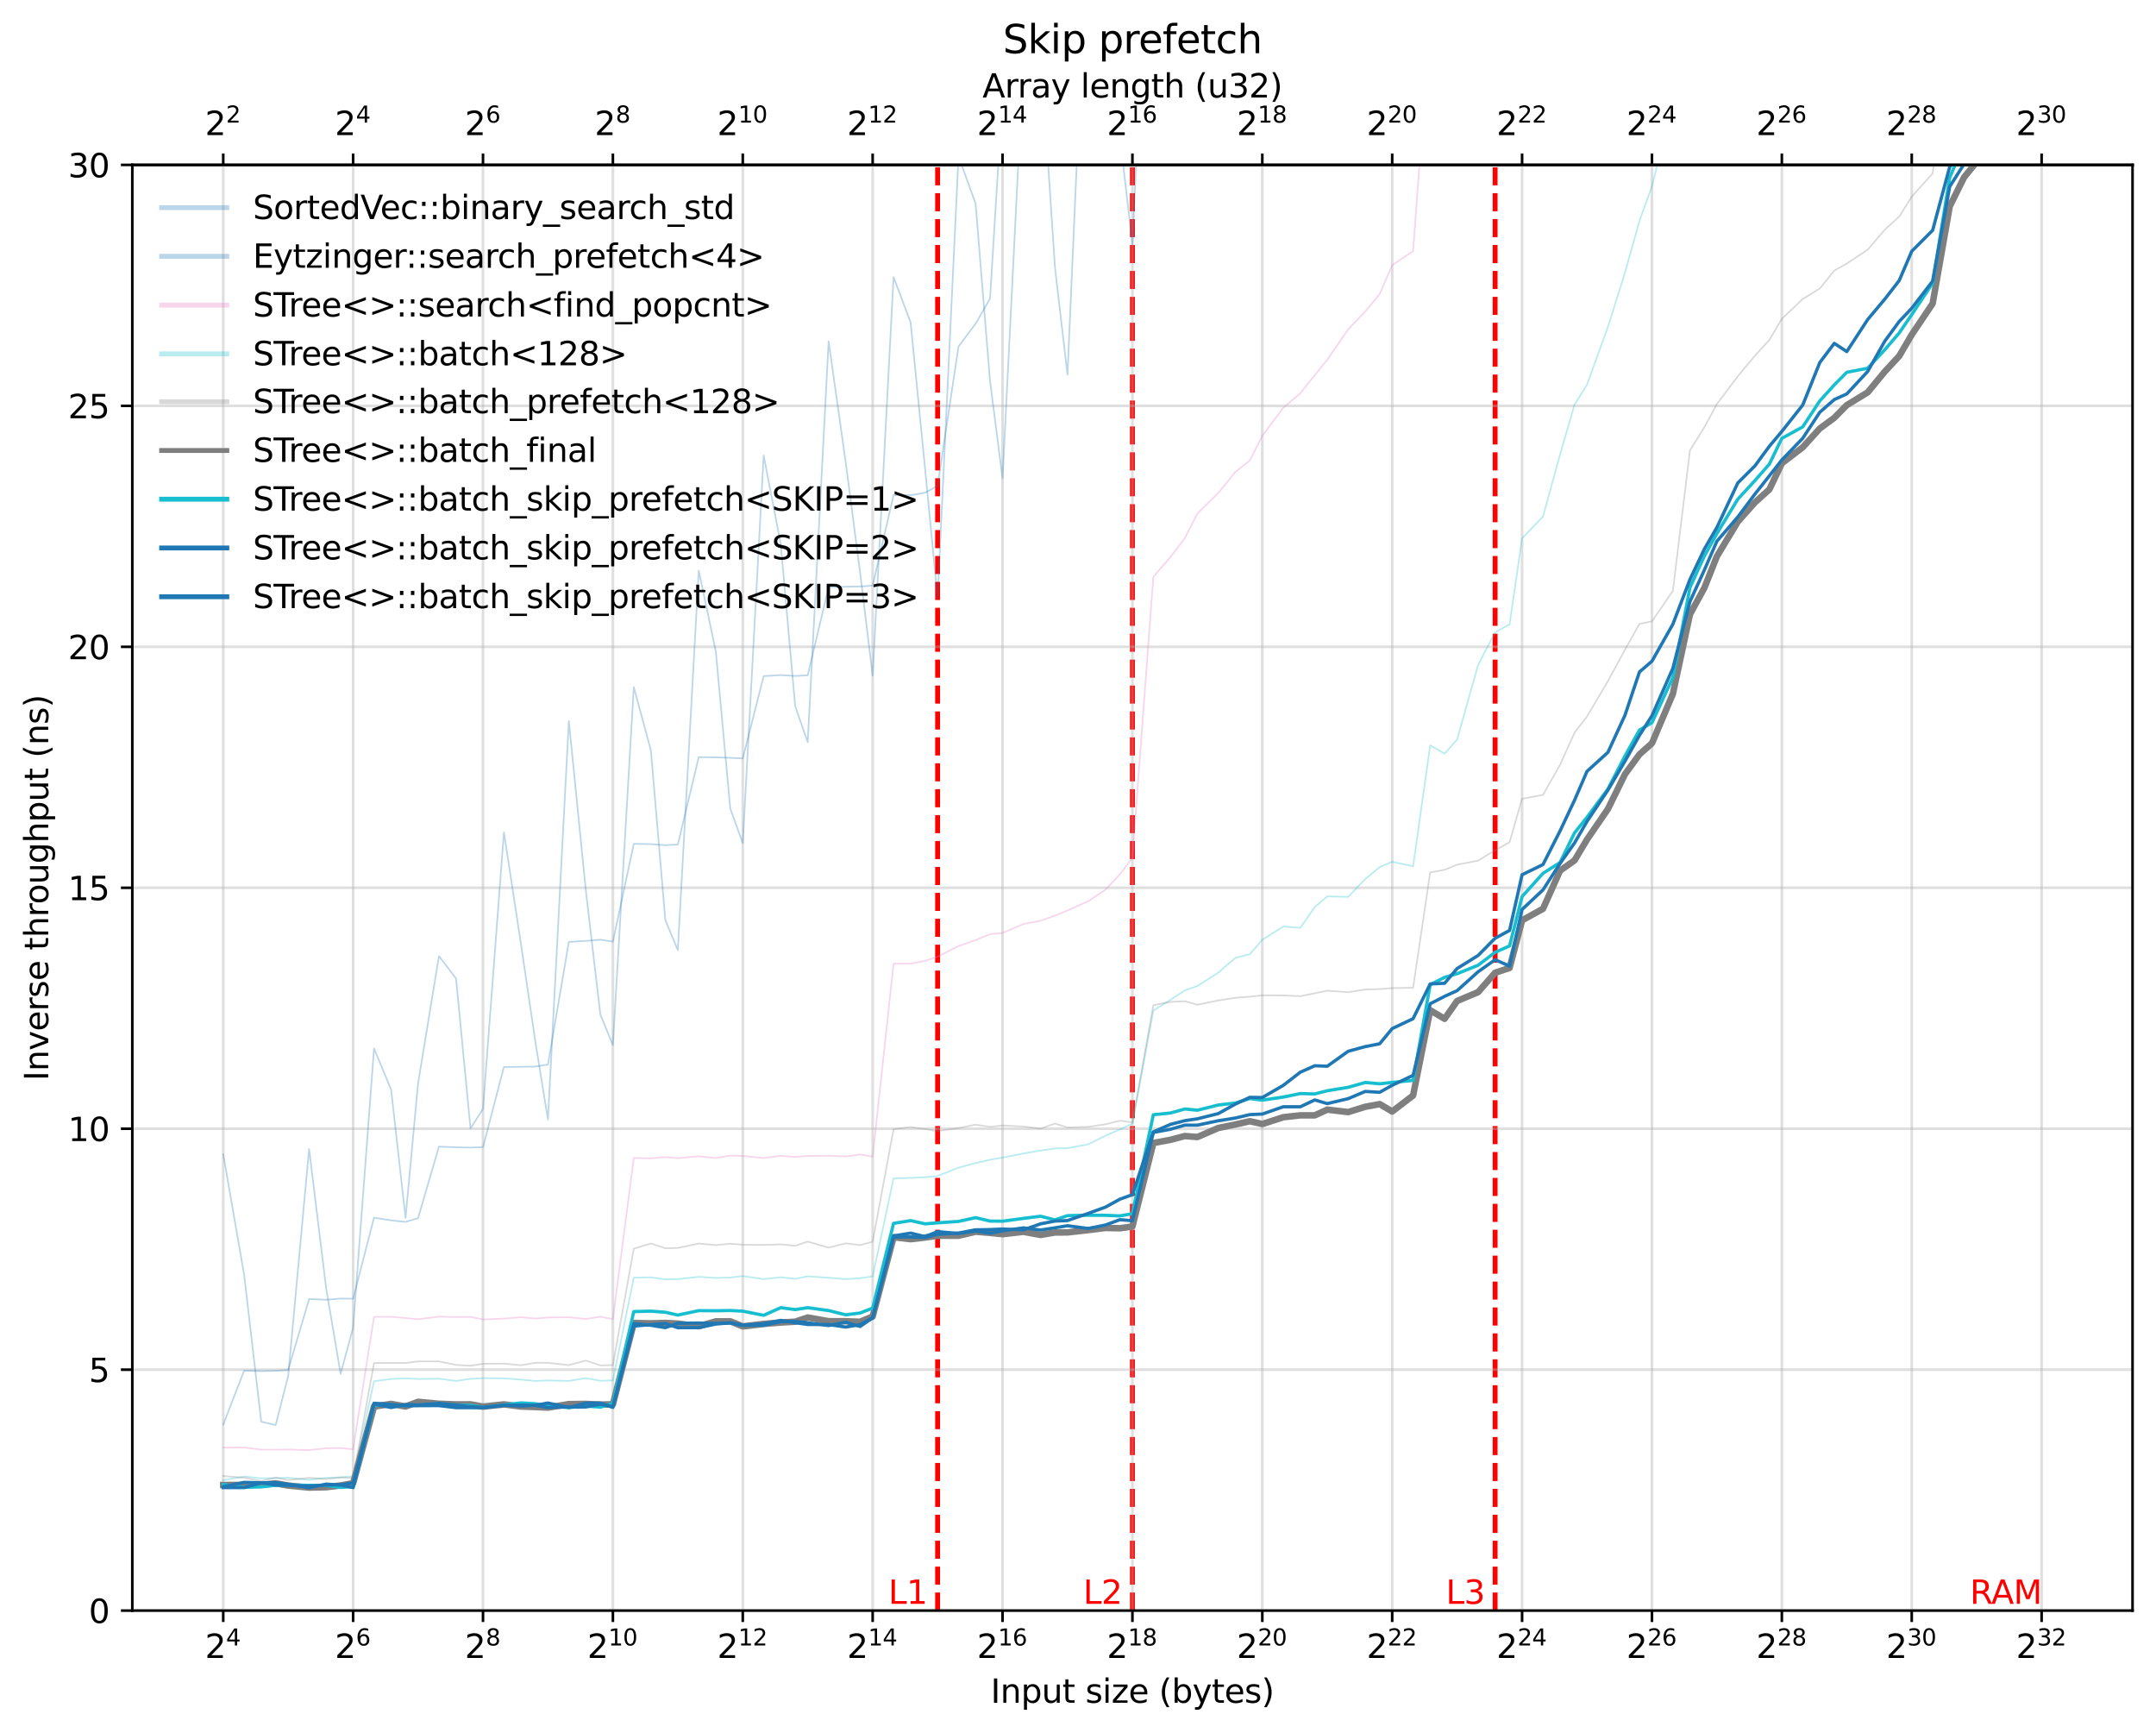 <?xml version="1.0" encoding="utf-8" standalone="no"?>
<!DOCTYPE svg PUBLIC "-//W3C//DTD SVG 1.1//EN"
  "http://www.w3.org/Graphics/SVG/1.1/DTD/svg11.dtd">
<svg xmlns:xlink="http://www.w3.org/1999/xlink" width="661.603pt" height="531.671pt" viewBox="0 0 661.603 531.671" xmlns="http://www.w3.org/2000/svg" version="1.1">
 <defs>
  <style type="text/css">*{stroke-linejoin: round; stroke-linecap: butt}</style>
 </defs>
 <g id="figure_1">
  <g id="patch_1">
   <path d="M 0 531.671 
L 661.603 531.671 
L 661.603 0 
L 0 0 
z
" style="fill: #ffffff"/>
  </g>
  <g id="axes_1">
   <g id="patch_2">
    <path d="M 40.603 494.115 
L 654.403 494.115 
L 654.403 50.595 
L 40.603 50.595 
z
" style="fill: #ffffff"/>
   </g>
   <g id="line2d_1">
    <path d="M 287.717 494.115 
L 287.717 50.595 
" clip-path="url(#p1ee18a4026)" style="fill: none; stroke-dasharray: 5.55,2.4; stroke-dashoffset: 0; stroke: #ff0000; stroke-width: 1.5"/>
   </g>
   <g id="line2d_2">
    <path d="M 347.503 494.115 
L 347.503 50.595 
" clip-path="url(#p1ee18a4026)" style="fill: none; stroke-dasharray: 5.55,2.4; stroke-dashoffset: 0; stroke: #ff0000; stroke-width: 1.5"/>
   </g>
   <g id="line2d_3">
    <path d="M 458.803 494.115 
L 458.803 50.595 
" clip-path="url(#p1ee18a4026)" style="fill: none; stroke-dasharray: 5.55,2.4; stroke-dashoffset: 0; stroke: #ff0000; stroke-width: 1.5"/>
   </g>
   <g id="axes_2">
    <g id="patch_3">
     <path d="M 40.603 50.595 
L 654.403 50.595 
L 654.403 50.595 
L 40.603 50.595 
z
" style="fill: #ffffff"/>
    </g>
    <g id="matplotlib.axis_1">
     <g id="xtick_1">
      <g id="line2d_4">
       <defs>
        <path id="me3e6faadad" d="M 0 0 
L 0 -3.5 
" style="stroke: #000000; stroke-width: 0.8"/>
       </defs>
       <g>
        <use xlink:href="#me3e6faadad" x="68.503" y="50.595" style="stroke: #000000; stroke-width: 0.8"/>
       </g>
      </g>
      <g id="text_1">
       <!-- $\mathdefault{2^{2}}$ -->
       <g transform="translate(62.903 41.515) scale(0.1 -0.1)">
        <defs>
         <path id="DejaVuSans-32" d="M 1228 531 
L 3431 531 
L 3431 0 
L 469 0 
L 469 531 
Q 828 903 1448 1529 
Q 2069 2156 2228 2338 
Q 2531 2678 2651 2914 
Q 2772 3150 2772 3378 
Q 2772 3750 2511 3984 
Q 2250 4219 1831 4219 
Q 1534 4219 1204 4116 
Q 875 4013 500 3803 
L 500 4441 
Q 881 4594 1212 4672 
Q 1544 4750 1819 4750 
Q 2544 4750 2975 4387 
Q 3406 4025 3406 3419 
Q 3406 3131 3298 2873 
Q 3191 2616 2906 2266 
Q 2828 2175 2409 1742 
Q 1991 1309 1228 531 
z
" transform="scale(0.016)"/>
        </defs>
        <use xlink:href="#DejaVuSans-32" transform="translate(0 0.766)"/>
        <use xlink:href="#DejaVuSans-32" transform="translate(64.58 39.047) scale(0.7)"/>
       </g>
      </g>
     </g>
     <g id="xtick_2">
      <g id="line2d_5">
       <g>
        <use xlink:href="#me3e6faadad" x="108.36" y="50.595" style="stroke: #000000; stroke-width: 0.8"/>
       </g>
      </g>
      <g id="text_2">
       <!-- $\mathdefault{2^{4}}$ -->
       <g transform="translate(102.76 41.515) scale(0.1 -0.1)">
        <defs>
         <path id="DejaVuSans-34" d="M 2419 4116 
L 825 1625 
L 2419 1625 
L 2419 4116 
z
M 2253 4666 
L 3047 4666 
L 3047 1625 
L 3713 1625 
L 3713 1100 
L 3047 1100 
L 3047 0 
L 2419 0 
L 2419 1100 
L 313 1100 
L 313 1709 
L 2253 4666 
z
" transform="scale(0.016)"/>
        </defs>
        <use xlink:href="#DejaVuSans-32" transform="translate(0 0.684)"/>
        <use xlink:href="#DejaVuSans-34" transform="translate(64.58 38.966) scale(0.7)"/>
       </g>
      </g>
     </g>
     <g id="xtick_3">
      <g id="line2d_6">
       <g>
        <use xlink:href="#me3e6faadad" x="148.217" y="50.595" style="stroke: #000000; stroke-width: 0.8"/>
       </g>
      </g>
      <g id="text_3">
       <!-- $\mathdefault{2^{6}}$ -->
       <g transform="translate(142.617 41.515) scale(0.1 -0.1)">
        <defs>
         <path id="DejaVuSans-36" d="M 2113 2584 
Q 1688 2584 1439 2293 
Q 1191 2003 1191 1497 
Q 1191 994 1439 701 
Q 1688 409 2113 409 
Q 2538 409 2786 701 
Q 3034 994 3034 1497 
Q 3034 2003 2786 2293 
Q 2538 2584 2113 2584 
z
M 3366 4563 
L 3366 3988 
Q 3128 4100 2886 4159 
Q 2644 4219 2406 4219 
Q 1781 4219 1451 3797 
Q 1122 3375 1075 2522 
Q 1259 2794 1537 2939 
Q 1816 3084 2150 3084 
Q 2853 3084 3261 2657 
Q 3669 2231 3669 1497 
Q 3669 778 3244 343 
Q 2819 -91 2113 -91 
Q 1303 -91 875 529 
Q 447 1150 447 2328 
Q 447 3434 972 4092 
Q 1497 4750 2381 4750 
Q 2619 4750 2861 4703 
Q 3103 4656 3366 4563 
z
" transform="scale(0.016)"/>
        </defs>
        <use xlink:href="#DejaVuSans-32" transform="translate(0 0.766)"/>
        <use xlink:href="#DejaVuSans-36" transform="translate(64.58 39.047) scale(0.7)"/>
       </g>
      </g>
     </g>
     <g id="xtick_4">
      <g id="line2d_7">
       <g>
        <use xlink:href="#me3e6faadad" x="188.075" y="50.595" style="stroke: #000000; stroke-width: 0.8"/>
       </g>
      </g>
      <g id="text_4">
       <!-- $\mathdefault{2^{8}}$ -->
       <g transform="translate(182.475 41.515) scale(0.1 -0.1)">
        <defs>
         <path id="DejaVuSans-38" d="M 2034 2216 
Q 1584 2216 1326 1975 
Q 1069 1734 1069 1313 
Q 1069 891 1326 650 
Q 1584 409 2034 409 
Q 2484 409 2743 651 
Q 3003 894 3003 1313 
Q 3003 1734 2745 1975 
Q 2488 2216 2034 2216 
z
M 1403 2484 
Q 997 2584 770 2862 
Q 544 3141 544 3541 
Q 544 4100 942 4425 
Q 1341 4750 2034 4750 
Q 2731 4750 3128 4425 
Q 3525 4100 3525 3541 
Q 3525 3141 3298 2862 
Q 3072 2584 2669 2484 
Q 3125 2378 3379 2068 
Q 3634 1759 3634 1313 
Q 3634 634 3220 271 
Q 2806 -91 2034 -91 
Q 1263 -91 848 271 
Q 434 634 434 1313 
Q 434 1759 690 2068 
Q 947 2378 1403 2484 
z
M 1172 3481 
Q 1172 3119 1398 2916 
Q 1625 2713 2034 2713 
Q 2441 2713 2670 2916 
Q 2900 3119 2900 3481 
Q 2900 3844 2670 4047 
Q 2441 4250 2034 4250 
Q 1625 4250 1398 4047 
Q 1172 3844 1172 3481 
z
" transform="scale(0.016)"/>
        </defs>
        <use xlink:href="#DejaVuSans-32" transform="translate(0 0.766)"/>
        <use xlink:href="#DejaVuSans-38" transform="translate(64.58 39.047) scale(0.7)"/>
       </g>
      </g>
     </g>
     <g id="xtick_5">
      <g id="line2d_8">
       <g>
        <use xlink:href="#me3e6faadad" x="227.932" y="50.595" style="stroke: #000000; stroke-width: 0.8"/>
       </g>
      </g>
      <g id="text_5">
       <!-- $\mathdefault{2^{10}}$ -->
       <g transform="translate(220.082 41.515) scale(0.1 -0.1)">
        <defs>
         <path id="DejaVuSans-31" d="M 794 531 
L 1825 531 
L 1825 4091 
L 703 3866 
L 703 4441 
L 1819 4666 
L 2450 4666 
L 2450 531 
L 3481 531 
L 3481 0 
L 794 0 
L 794 531 
z
" transform="scale(0.016)"/>
         <path id="DejaVuSans-30" d="M 2034 4250 
Q 1547 4250 1301 3770 
Q 1056 3291 1056 2328 
Q 1056 1369 1301 889 
Q 1547 409 2034 409 
Q 2525 409 2770 889 
Q 3016 1369 3016 2328 
Q 3016 3291 2770 3770 
Q 2525 4250 2034 4250 
z
M 2034 4750 
Q 2819 4750 3233 4129 
Q 3647 3509 3647 2328 
Q 3647 1150 3233 529 
Q 2819 -91 2034 -91 
Q 1250 -91 836 529 
Q 422 1150 422 2328 
Q 422 3509 836 4129 
Q 1250 4750 2034 4750 
z
" transform="scale(0.016)"/>
        </defs>
        <use xlink:href="#DejaVuSans-32" transform="translate(0 0.766)"/>
        <use xlink:href="#DejaVuSans-31" transform="translate(64.58 39.047) scale(0.7)"/>
        <use xlink:href="#DejaVuSans-30" transform="translate(109.116 39.047) scale(0.7)"/>
       </g>
      </g>
     </g>
     <g id="xtick_6">
      <g id="line2d_9">
       <g>
        <use xlink:href="#me3e6faadad" x="267.789" y="50.595" style="stroke: #000000; stroke-width: 0.8"/>
       </g>
      </g>
      <g id="text_6">
       <!-- $\mathdefault{2^{12}}$ -->
       <g transform="translate(259.939 41.515) scale(0.1 -0.1)">
        <use xlink:href="#DejaVuSans-32" transform="translate(0 0.766)"/>
        <use xlink:href="#DejaVuSans-31" transform="translate(64.58 39.047) scale(0.7)"/>
        <use xlink:href="#DejaVuSans-32" transform="translate(109.116 39.047) scale(0.7)"/>
       </g>
      </g>
     </g>
     <g id="xtick_7">
      <g id="line2d_10">
       <g>
        <use xlink:href="#me3e6faadad" x="307.646" y="50.595" style="stroke: #000000; stroke-width: 0.8"/>
       </g>
      </g>
      <g id="text_7">
       <!-- $\mathdefault{2^{14}}$ -->
       <g transform="translate(299.796 41.515) scale(0.1 -0.1)">
        <use xlink:href="#DejaVuSans-32" transform="translate(0 0.684)"/>
        <use xlink:href="#DejaVuSans-31" transform="translate(64.58 38.966) scale(0.7)"/>
        <use xlink:href="#DejaVuSans-34" transform="translate(109.116 38.966) scale(0.7)"/>
       </g>
      </g>
     </g>
     <g id="xtick_8">
      <g id="line2d_11">
       <g>
        <use xlink:href="#me3e6faadad" x="347.503" y="50.595" style="stroke: #000000; stroke-width: 0.8"/>
       </g>
      </g>
      <g id="text_8">
       <!-- $\mathdefault{2^{16}}$ -->
       <g transform="translate(339.653 41.515) scale(0.1 -0.1)">
        <use xlink:href="#DejaVuSans-32" transform="translate(0 0.766)"/>
        <use xlink:href="#DejaVuSans-31" transform="translate(64.58 39.047) scale(0.7)"/>
        <use xlink:href="#DejaVuSans-36" transform="translate(109.116 39.047) scale(0.7)"/>
       </g>
      </g>
     </g>
     <g id="xtick_9">
      <g id="line2d_12">
       <g>
        <use xlink:href="#me3e6faadad" x="387.36" y="50.595" style="stroke: #000000; stroke-width: 0.8"/>
       </g>
      </g>
      <g id="text_9">
       <!-- $\mathdefault{2^{18}}$ -->
       <g transform="translate(379.51 41.515) scale(0.1 -0.1)">
        <use xlink:href="#DejaVuSans-32" transform="translate(0 0.766)"/>
        <use xlink:href="#DejaVuSans-31" transform="translate(64.58 39.047) scale(0.7)"/>
        <use xlink:href="#DejaVuSans-38" transform="translate(109.116 39.047) scale(0.7)"/>
       </g>
      </g>
     </g>
     <g id="xtick_10">
      <g id="line2d_13">
       <g>
        <use xlink:href="#me3e6faadad" x="427.217" y="50.595" style="stroke: #000000; stroke-width: 0.8"/>
       </g>
      </g>
      <g id="text_10">
       <!-- $\mathdefault{2^{20}}$ -->
       <g transform="translate(419.367 41.515) scale(0.1 -0.1)">
        <use xlink:href="#DejaVuSans-32" transform="translate(0 0.766)"/>
        <use xlink:href="#DejaVuSans-32" transform="translate(64.58 39.047) scale(0.7)"/>
        <use xlink:href="#DejaVuSans-30" transform="translate(109.116 39.047) scale(0.7)"/>
       </g>
      </g>
     </g>
     <g id="xtick_11">
      <g id="line2d_14">
       <g>
        <use xlink:href="#me3e6faadad" x="467.075" y="50.595" style="stroke: #000000; stroke-width: 0.8"/>
       </g>
      </g>
      <g id="text_11">
       <!-- $\mathdefault{2^{22}}$ -->
       <g transform="translate(459.225 41.515) scale(0.1 -0.1)">
        <use xlink:href="#DejaVuSans-32" transform="translate(0 0.766)"/>
        <use xlink:href="#DejaVuSans-32" transform="translate(64.58 39.047) scale(0.7)"/>
        <use xlink:href="#DejaVuSans-32" transform="translate(109.116 39.047) scale(0.7)"/>
       </g>
      </g>
     </g>
     <g id="xtick_12">
      <g id="line2d_15">
       <g>
        <use xlink:href="#me3e6faadad" x="506.932" y="50.595" style="stroke: #000000; stroke-width: 0.8"/>
       </g>
      </g>
      <g id="text_12">
       <!-- $\mathdefault{2^{24}}$ -->
       <g transform="translate(499.082 41.515) scale(0.1 -0.1)">
        <use xlink:href="#DejaVuSans-32" transform="translate(0 0.766)"/>
        <use xlink:href="#DejaVuSans-32" transform="translate(64.58 39.047) scale(0.7)"/>
        <use xlink:href="#DejaVuSans-34" transform="translate(109.116 39.047) scale(0.7)"/>
       </g>
      </g>
     </g>
     <g id="xtick_13">
      <g id="line2d_16">
       <g>
        <use xlink:href="#me3e6faadad" x="546.789" y="50.595" style="stroke: #000000; stroke-width: 0.8"/>
       </g>
      </g>
      <g id="text_13">
       <!-- $\mathdefault{2^{26}}$ -->
       <g transform="translate(538.939 41.515) scale(0.1 -0.1)">
        <use xlink:href="#DejaVuSans-32" transform="translate(0 0.766)"/>
        <use xlink:href="#DejaVuSans-32" transform="translate(64.58 39.047) scale(0.7)"/>
        <use xlink:href="#DejaVuSans-36" transform="translate(109.116 39.047) scale(0.7)"/>
       </g>
      </g>
     </g>
     <g id="xtick_14">
      <g id="line2d_17">
       <g>
        <use xlink:href="#me3e6faadad" x="586.646" y="50.595" style="stroke: #000000; stroke-width: 0.8"/>
       </g>
      </g>
      <g id="text_14">
       <!-- $\mathdefault{2^{28}}$ -->
       <g transform="translate(578.796 41.515) scale(0.1 -0.1)">
        <use xlink:href="#DejaVuSans-32" transform="translate(0 0.766)"/>
        <use xlink:href="#DejaVuSans-32" transform="translate(64.58 39.047) scale(0.7)"/>
        <use xlink:href="#DejaVuSans-38" transform="translate(109.116 39.047) scale(0.7)"/>
       </g>
      </g>
     </g>
     <g id="xtick_15">
      <g id="line2d_18">
       <g>
        <use xlink:href="#me3e6faadad" x="626.503" y="50.595" style="stroke: #000000; stroke-width: 0.8"/>
       </g>
      </g>
      <g id="text_15">
       <!-- $\mathdefault{2^{30}}$ -->
       <g transform="translate(618.653 41.515) scale(0.1 -0.1)">
        <defs>
         <path id="DejaVuSans-33" d="M 2597 2516 
Q 3050 2419 3304 2112 
Q 3559 1806 3559 1356 
Q 3559 666 3084 287 
Q 2609 -91 1734 -91 
Q 1441 -91 1130 -33 
Q 819 25 488 141 
L 488 750 
Q 750 597 1062 519 
Q 1375 441 1716 441 
Q 2309 441 2620 675 
Q 2931 909 2931 1356 
Q 2931 1769 2642 2001 
Q 2353 2234 1838 2234 
L 1294 2234 
L 1294 2753 
L 1863 2753 
Q 2328 2753 2575 2939 
Q 2822 3125 2822 3475 
Q 2822 3834 2567 4026 
Q 2313 4219 1838 4219 
Q 1578 4219 1281 4162 
Q 984 4106 628 3988 
L 628 4550 
Q 988 4650 1302 4700 
Q 1616 4750 1894 4750 
Q 2613 4750 3031 4423 
Q 3450 4097 3450 3541 
Q 3450 3153 3228 2886 
Q 3006 2619 2597 2516 
z
" transform="scale(0.016)"/>
        </defs>
        <use xlink:href="#DejaVuSans-32" transform="translate(0 0.766)"/>
        <use xlink:href="#DejaVuSans-33" transform="translate(64.58 39.047) scale(0.7)"/>
        <use xlink:href="#DejaVuSans-30" transform="translate(109.116 39.047) scale(0.7)"/>
       </g>
      </g>
     </g>
     <g id="text_16">
      <!-- Array length (u32) -->
      <g transform="translate(301.488 29.917) scale(0.1 -0.1)">
       <defs>
        <path id="DejaVuSans-41" d="M 2188 4044 
L 1331 1722 
L 3047 1722 
L 2188 4044 
z
M 1831 4666 
L 2547 4666 
L 4325 0 
L 3669 0 
L 3244 1197 
L 1141 1197 
L 716 0 
L 50 0 
L 1831 4666 
z
" transform="scale(0.016)"/>
        <path id="DejaVuSans-72" d="M 2631 2963 
Q 2534 3019 2420 3045 
Q 2306 3072 2169 3072 
Q 1681 3072 1420 2755 
Q 1159 2438 1159 1844 
L 1159 0 
L 581 0 
L 581 3500 
L 1159 3500 
L 1159 2956 
Q 1341 3275 1631 3429 
Q 1922 3584 2338 3584 
Q 2397 3584 2469 3576 
Q 2541 3569 2628 3553 
L 2631 2963 
z
" transform="scale(0.016)"/>
        <path id="DejaVuSans-61" d="M 2194 1759 
Q 1497 1759 1228 1600 
Q 959 1441 959 1056 
Q 959 750 1161 570 
Q 1363 391 1709 391 
Q 2188 391 2477 730 
Q 2766 1069 2766 1631 
L 2766 1759 
L 2194 1759 
z
M 3341 1997 
L 3341 0 
L 2766 0 
L 2766 531 
Q 2569 213 2275 61 
Q 1981 -91 1556 -91 
Q 1019 -91 701 211 
Q 384 513 384 1019 
Q 384 1609 779 1909 
Q 1175 2209 1959 2209 
L 2766 2209 
L 2766 2266 
Q 2766 2663 2505 2880 
Q 2244 3097 1772 3097 
Q 1472 3097 1187 3025 
Q 903 2953 641 2809 
L 641 3341 
Q 956 3463 1253 3523 
Q 1550 3584 1831 3584 
Q 2591 3584 2966 3190 
Q 3341 2797 3341 1997 
z
" transform="scale(0.016)"/>
        <path id="DejaVuSans-79" d="M 2059 -325 
Q 1816 -950 1584 -1140 
Q 1353 -1331 966 -1331 
L 506 -1331 
L 506 -850 
L 844 -850 
Q 1081 -850 1212 -737 
Q 1344 -625 1503 -206 
L 1606 56 
L 191 3500 
L 800 3500 
L 1894 763 
L 2988 3500 
L 3597 3500 
L 2059 -325 
z
" transform="scale(0.016)"/>
        <path id="DejaVuSans-20" transform="scale(0.016)"/>
        <path id="DejaVuSans-6c" d="M 603 4863 
L 1178 4863 
L 1178 0 
L 603 0 
L 603 4863 
z
" transform="scale(0.016)"/>
        <path id="DejaVuSans-65" d="M 3597 1894 
L 3597 1613 
L 953 1613 
Q 991 1019 1311 708 
Q 1631 397 2203 397 
Q 2534 397 2845 478 
Q 3156 559 3463 722 
L 3463 178 
Q 3153 47 2828 -22 
Q 2503 -91 2169 -91 
Q 1331 -91 842 396 
Q 353 884 353 1716 
Q 353 2575 817 3079 
Q 1281 3584 2069 3584 
Q 2775 3584 3186 3129 
Q 3597 2675 3597 1894 
z
M 3022 2063 
Q 3016 2534 2758 2815 
Q 2500 3097 2075 3097 
Q 1594 3097 1305 2825 
Q 1016 2553 972 2059 
L 3022 2063 
z
" transform="scale(0.016)"/>
        <path id="DejaVuSans-6e" d="M 3513 2113 
L 3513 0 
L 2938 0 
L 2938 2094 
Q 2938 2591 2744 2837 
Q 2550 3084 2163 3084 
Q 1697 3084 1428 2787 
Q 1159 2491 1159 1978 
L 1159 0 
L 581 0 
L 581 3500 
L 1159 3500 
L 1159 2956 
Q 1366 3272 1645 3428 
Q 1925 3584 2291 3584 
Q 2894 3584 3203 3211 
Q 3513 2838 3513 2113 
z
" transform="scale(0.016)"/>
        <path id="DejaVuSans-67" d="M 2906 1791 
Q 2906 2416 2648 2759 
Q 2391 3103 1925 3103 
Q 1463 3103 1205 2759 
Q 947 2416 947 1791 
Q 947 1169 1205 825 
Q 1463 481 1925 481 
Q 2391 481 2648 825 
Q 2906 1169 2906 1791 
z
M 3481 434 
Q 3481 -459 3084 -895 
Q 2688 -1331 1869 -1331 
Q 1566 -1331 1297 -1286 
Q 1028 -1241 775 -1147 
L 775 -588 
Q 1028 -725 1275 -790 
Q 1522 -856 1778 -856 
Q 2344 -856 2625 -561 
Q 2906 -266 2906 331 
L 2906 616 
Q 2728 306 2450 153 
Q 2172 0 1784 0 
Q 1141 0 747 490 
Q 353 981 353 1791 
Q 353 2603 747 3093 
Q 1141 3584 1784 3584 
Q 2172 3584 2450 3431 
Q 2728 3278 2906 2969 
L 2906 3500 
L 3481 3500 
L 3481 434 
z
" transform="scale(0.016)"/>
        <path id="DejaVuSans-74" d="M 1172 4494 
L 1172 3500 
L 2356 3500 
L 2356 3053 
L 1172 3053 
L 1172 1153 
Q 1172 725 1289 603 
Q 1406 481 1766 481 
L 2356 481 
L 2356 0 
L 1766 0 
Q 1100 0 847 248 
Q 594 497 594 1153 
L 594 3053 
L 172 3053 
L 172 3500 
L 594 3500 
L 594 4494 
L 1172 4494 
z
" transform="scale(0.016)"/>
        <path id="DejaVuSans-68" d="M 3513 2113 
L 3513 0 
L 2938 0 
L 2938 2094 
Q 2938 2591 2744 2837 
Q 2550 3084 2163 3084 
Q 1697 3084 1428 2787 
Q 1159 2491 1159 1978 
L 1159 0 
L 581 0 
L 581 4863 
L 1159 4863 
L 1159 2956 
Q 1366 3272 1645 3428 
Q 1925 3584 2291 3584 
Q 2894 3584 3203 3211 
Q 3513 2838 3513 2113 
z
" transform="scale(0.016)"/>
        <path id="DejaVuSans-28" d="M 1984 4856 
Q 1566 4138 1362 3434 
Q 1159 2731 1159 2009 
Q 1159 1288 1364 580 
Q 1569 -128 1984 -844 
L 1484 -844 
Q 1016 -109 783 600 
Q 550 1309 550 2009 
Q 550 2706 781 3412 
Q 1013 4119 1484 4856 
L 1984 4856 
z
" transform="scale(0.016)"/>
        <path id="DejaVuSans-75" d="M 544 1381 
L 544 3500 
L 1119 3500 
L 1119 1403 
Q 1119 906 1312 657 
Q 1506 409 1894 409 
Q 2359 409 2629 706 
Q 2900 1003 2900 1516 
L 2900 3500 
L 3475 3500 
L 3475 0 
L 2900 0 
L 2900 538 
Q 2691 219 2414 64 
Q 2138 -91 1772 -91 
Q 1169 -91 856 284 
Q 544 659 544 1381 
z
M 1991 3584 
L 1991 3584 
z
" transform="scale(0.016)"/>
        <path id="DejaVuSans-29" d="M 513 4856 
L 1013 4856 
Q 1481 4119 1714 3412 
Q 1947 2706 1947 2009 
Q 1947 1309 1714 600 
Q 1481 -109 1013 -844 
L 513 -844 
Q 928 -128 1133 580 
Q 1338 1288 1338 2009 
Q 1338 2731 1133 3434 
Q 928 4138 513 4856 
z
" transform="scale(0.016)"/>
       </defs>
       <use xlink:href="#DejaVuSans-41"/>
       <use xlink:href="#DejaVuSans-72" x="68.408"/>
       <use xlink:href="#DejaVuSans-72" x="107.771"/>
       <use xlink:href="#DejaVuSans-61" x="148.885"/>
       <use xlink:href="#DejaVuSans-79" x="210.164"/>
       <use xlink:href="#DejaVuSans-20" x="269.344"/>
       <use xlink:href="#DejaVuSans-6c" x="301.131"/>
       <use xlink:href="#DejaVuSans-65" x="328.914"/>
       <use xlink:href="#DejaVuSans-6e" x="390.438"/>
       <use xlink:href="#DejaVuSans-67" x="453.816"/>
       <use xlink:href="#DejaVuSans-74" x="517.293"/>
       <use xlink:href="#DejaVuSans-68" x="556.502"/>
       <use xlink:href="#DejaVuSans-20" x="619.881"/>
       <use xlink:href="#DejaVuSans-28" x="651.668"/>
       <use xlink:href="#DejaVuSans-75" x="690.682"/>
       <use xlink:href="#DejaVuSans-33" x="754.061"/>
       <use xlink:href="#DejaVuSans-32" x="817.684"/>
       <use xlink:href="#DejaVuSans-29" x="881.307"/>
      </g>
     </g>
    </g>
    <g id="matplotlib.axis_2"/>
    <g id="patch_4">
     <path d="M 40.603 50.595 
L 654.403 50.595 
" style="fill: none; stroke: #000000; stroke-width: 0.8; stroke-linejoin: miter; stroke-linecap: square"/>
    </g>
   </g>
   <g id="matplotlib.axis_3">
    <g id="xtick_16">
     <g id="line2d_19">
      <path d="M 68.503 494.115 
L 68.503 50.595 
" clip-path="url(#p1ee18a4026)" style="fill: none; stroke: #b0b0b0; stroke-opacity: 0.4; stroke-width: 0.8; stroke-linecap: square"/>
     </g>
     <g id="line2d_20">
      <defs>
       <path id="m64dc3724e3" d="M 0 0 
L 0 3.5 
" style="stroke: #000000; stroke-width: 0.8"/>
      </defs>
      <g>
       <use xlink:href="#m64dc3724e3" x="68.503" y="494.115" style="stroke: #000000; stroke-width: 0.8"/>
      </g>
     </g>
     <g id="text_17">
      <!-- $\mathdefault{2^{4}}$ -->
      <g transform="translate(62.903 508.713) scale(0.1 -0.1)">
       <use xlink:href="#DejaVuSans-32" transform="translate(0 0.684)"/>
       <use xlink:href="#DejaVuSans-34" transform="translate(64.58 38.966) scale(0.7)"/>
      </g>
     </g>
    </g>
    <g id="xtick_17">
     <g id="line2d_21">
      <path d="M 108.36 494.115 
L 108.36 50.595 
" clip-path="url(#p1ee18a4026)" style="fill: none; stroke: #b0b0b0; stroke-opacity: 0.4; stroke-width: 0.8; stroke-linecap: square"/>
     </g>
     <g id="line2d_22">
      <g>
       <use xlink:href="#m64dc3724e3" x="108.36" y="494.115" style="stroke: #000000; stroke-width: 0.8"/>
      </g>
     </g>
     <g id="text_18">
      <!-- $\mathdefault{2^{6}}$ -->
      <g transform="translate(102.76 508.713) scale(0.1 -0.1)">
       <use xlink:href="#DejaVuSans-32" transform="translate(0 0.766)"/>
       <use xlink:href="#DejaVuSans-36" transform="translate(64.58 39.047) scale(0.7)"/>
      </g>
     </g>
    </g>
    <g id="xtick_18">
     <g id="line2d_23">
      <path d="M 148.217 494.115 
L 148.217 50.595 
" clip-path="url(#p1ee18a4026)" style="fill: none; stroke: #b0b0b0; stroke-opacity: 0.4; stroke-width: 0.8; stroke-linecap: square"/>
     </g>
     <g id="line2d_24">
      <g>
       <use xlink:href="#m64dc3724e3" x="148.217" y="494.115" style="stroke: #000000; stroke-width: 0.8"/>
      </g>
     </g>
     <g id="text_19">
      <!-- $\mathdefault{2^{8}}$ -->
      <g transform="translate(142.617 508.713) scale(0.1 -0.1)">
       <use xlink:href="#DejaVuSans-32" transform="translate(0 0.766)"/>
       <use xlink:href="#DejaVuSans-38" transform="translate(64.58 39.047) scale(0.7)"/>
      </g>
     </g>
    </g>
    <g id="xtick_19">
     <g id="line2d_25">
      <path d="M 188.075 494.115 
L 188.075 50.595 
" clip-path="url(#p1ee18a4026)" style="fill: none; stroke: #b0b0b0; stroke-opacity: 0.4; stroke-width: 0.8; stroke-linecap: square"/>
     </g>
     <g id="line2d_26">
      <g>
       <use xlink:href="#m64dc3724e3" x="188.075" y="494.115" style="stroke: #000000; stroke-width: 0.8"/>
      </g>
     </g>
     <g id="text_20">
      <!-- $\mathdefault{2^{10}}$ -->
      <g transform="translate(180.225 508.713) scale(0.1 -0.1)">
       <use xlink:href="#DejaVuSans-32" transform="translate(0 0.766)"/>
       <use xlink:href="#DejaVuSans-31" transform="translate(64.58 39.047) scale(0.7)"/>
       <use xlink:href="#DejaVuSans-30" transform="translate(109.116 39.047) scale(0.7)"/>
      </g>
     </g>
    </g>
    <g id="xtick_20">
     <g id="line2d_27">
      <path d="M 227.932 494.115 
L 227.932 50.595 
" clip-path="url(#p1ee18a4026)" style="fill: none; stroke: #b0b0b0; stroke-opacity: 0.4; stroke-width: 0.8; stroke-linecap: square"/>
     </g>
     <g id="line2d_28">
      <g>
       <use xlink:href="#m64dc3724e3" x="227.932" y="494.115" style="stroke: #000000; stroke-width: 0.8"/>
      </g>
     </g>
     <g id="text_21">
      <!-- $\mathdefault{2^{12}}$ -->
      <g transform="translate(220.082 508.713) scale(0.1 -0.1)">
       <use xlink:href="#DejaVuSans-32" transform="translate(0 0.766)"/>
       <use xlink:href="#DejaVuSans-31" transform="translate(64.58 39.047) scale(0.7)"/>
       <use xlink:href="#DejaVuSans-32" transform="translate(109.116 39.047) scale(0.7)"/>
      </g>
     </g>
    </g>
    <g id="xtick_21">
     <g id="line2d_29">
      <path d="M 267.789 494.115 
L 267.789 50.595 
" clip-path="url(#p1ee18a4026)" style="fill: none; stroke: #b0b0b0; stroke-opacity: 0.4; stroke-width: 0.8; stroke-linecap: square"/>
     </g>
     <g id="line2d_30">
      <g>
       <use xlink:href="#m64dc3724e3" x="267.789" y="494.115" style="stroke: #000000; stroke-width: 0.8"/>
      </g>
     </g>
     <g id="text_22">
      <!-- $\mathdefault{2^{14}}$ -->
      <g transform="translate(259.939 508.713) scale(0.1 -0.1)">
       <use xlink:href="#DejaVuSans-32" transform="translate(0 0.684)"/>
       <use xlink:href="#DejaVuSans-31" transform="translate(64.58 38.966) scale(0.7)"/>
       <use xlink:href="#DejaVuSans-34" transform="translate(109.116 38.966) scale(0.7)"/>
      </g>
     </g>
    </g>
    <g id="xtick_22">
     <g id="line2d_31">
      <path d="M 307.646 494.115 
L 307.646 50.595 
" clip-path="url(#p1ee18a4026)" style="fill: none; stroke: #b0b0b0; stroke-opacity: 0.4; stroke-width: 0.8; stroke-linecap: square"/>
     </g>
     <g id="line2d_32">
      <g>
       <use xlink:href="#m64dc3724e3" x="307.646" y="494.115" style="stroke: #000000; stroke-width: 0.8"/>
      </g>
     </g>
     <g id="text_23">
      <!-- $\mathdefault{2^{16}}$ -->
      <g transform="translate(299.796 508.713) scale(0.1 -0.1)">
       <use xlink:href="#DejaVuSans-32" transform="translate(0 0.766)"/>
       <use xlink:href="#DejaVuSans-31" transform="translate(64.58 39.047) scale(0.7)"/>
       <use xlink:href="#DejaVuSans-36" transform="translate(109.116 39.047) scale(0.7)"/>
      </g>
     </g>
    </g>
    <g id="xtick_23">
     <g id="line2d_33">
      <path d="M 347.503 494.115 
L 347.503 50.595 
" clip-path="url(#p1ee18a4026)" style="fill: none; stroke: #b0b0b0; stroke-opacity: 0.4; stroke-width: 0.8; stroke-linecap: square"/>
     </g>
     <g id="line2d_34">
      <g>
       <use xlink:href="#m64dc3724e3" x="347.503" y="494.115" style="stroke: #000000; stroke-width: 0.8"/>
      </g>
     </g>
     <g id="text_24">
      <!-- $\mathdefault{2^{18}}$ -->
      <g transform="translate(339.653 508.713) scale(0.1 -0.1)">
       <use xlink:href="#DejaVuSans-32" transform="translate(0 0.766)"/>
       <use xlink:href="#DejaVuSans-31" transform="translate(64.58 39.047) scale(0.7)"/>
       <use xlink:href="#DejaVuSans-38" transform="translate(109.116 39.047) scale(0.7)"/>
      </g>
     </g>
    </g>
    <g id="xtick_24">
     <g id="line2d_35">
      <path d="M 387.36 494.115 
L 387.36 50.595 
" clip-path="url(#p1ee18a4026)" style="fill: none; stroke: #b0b0b0; stroke-opacity: 0.4; stroke-width: 0.8; stroke-linecap: square"/>
     </g>
     <g id="line2d_36">
      <g>
       <use xlink:href="#m64dc3724e3" x="387.36" y="494.115" style="stroke: #000000; stroke-width: 0.8"/>
      </g>
     </g>
     <g id="text_25">
      <!-- $\mathdefault{2^{20}}$ -->
      <g transform="translate(379.51 508.713) scale(0.1 -0.1)">
       <use xlink:href="#DejaVuSans-32" transform="translate(0 0.766)"/>
       <use xlink:href="#DejaVuSans-32" transform="translate(64.58 39.047) scale(0.7)"/>
       <use xlink:href="#DejaVuSans-30" transform="translate(109.116 39.047) scale(0.7)"/>
      </g>
     </g>
    </g>
    <g id="xtick_25">
     <g id="line2d_37">
      <path d="M 427.217 494.115 
L 427.217 50.595 
" clip-path="url(#p1ee18a4026)" style="fill: none; stroke: #b0b0b0; stroke-opacity: 0.4; stroke-width: 0.8; stroke-linecap: square"/>
     </g>
     <g id="line2d_38">
      <g>
       <use xlink:href="#m64dc3724e3" x="427.217" y="494.115" style="stroke: #000000; stroke-width: 0.8"/>
      </g>
     </g>
     <g id="text_26">
      <!-- $\mathdefault{2^{22}}$ -->
      <g transform="translate(419.367 508.713) scale(0.1 -0.1)">
       <use xlink:href="#DejaVuSans-32" transform="translate(0 0.766)"/>
       <use xlink:href="#DejaVuSans-32" transform="translate(64.58 39.047) scale(0.7)"/>
       <use xlink:href="#DejaVuSans-32" transform="translate(109.116 39.047) scale(0.7)"/>
      </g>
     </g>
    </g>
    <g id="xtick_26">
     <g id="line2d_39">
      <path d="M 467.075 494.115 
L 467.075 50.595 
" clip-path="url(#p1ee18a4026)" style="fill: none; stroke: #b0b0b0; stroke-opacity: 0.4; stroke-width: 0.8; stroke-linecap: square"/>
     </g>
     <g id="line2d_40">
      <g>
       <use xlink:href="#m64dc3724e3" x="467.075" y="494.115" style="stroke: #000000; stroke-width: 0.8"/>
      </g>
     </g>
     <g id="text_27">
      <!-- $\mathdefault{2^{24}}$ -->
      <g transform="translate(459.225 508.713) scale(0.1 -0.1)">
       <use xlink:href="#DejaVuSans-32" transform="translate(0 0.766)"/>
       <use xlink:href="#DejaVuSans-32" transform="translate(64.58 39.047) scale(0.7)"/>
       <use xlink:href="#DejaVuSans-34" transform="translate(109.116 39.047) scale(0.7)"/>
      </g>
     </g>
    </g>
    <g id="xtick_27">
     <g id="line2d_41">
      <path d="M 506.932 494.115 
L 506.932 50.595 
" clip-path="url(#p1ee18a4026)" style="fill: none; stroke: #b0b0b0; stroke-opacity: 0.4; stroke-width: 0.8; stroke-linecap: square"/>
     </g>
     <g id="line2d_42">
      <g>
       <use xlink:href="#m64dc3724e3" x="506.932" y="494.115" style="stroke: #000000; stroke-width: 0.8"/>
      </g>
     </g>
     <g id="text_28">
      <!-- $\mathdefault{2^{26}}$ -->
      <g transform="translate(499.082 508.713) scale(0.1 -0.1)">
       <use xlink:href="#DejaVuSans-32" transform="translate(0 0.766)"/>
       <use xlink:href="#DejaVuSans-32" transform="translate(64.58 39.047) scale(0.7)"/>
       <use xlink:href="#DejaVuSans-36" transform="translate(109.116 39.047) scale(0.7)"/>
      </g>
     </g>
    </g>
    <g id="xtick_28">
     <g id="line2d_43">
      <path d="M 546.789 494.115 
L 546.789 50.595 
" clip-path="url(#p1ee18a4026)" style="fill: none; stroke: #b0b0b0; stroke-opacity: 0.4; stroke-width: 0.8; stroke-linecap: square"/>
     </g>
     <g id="line2d_44">
      <g>
       <use xlink:href="#m64dc3724e3" x="546.789" y="494.115" style="stroke: #000000; stroke-width: 0.8"/>
      </g>
     </g>
     <g id="text_29">
      <!-- $\mathdefault{2^{28}}$ -->
      <g transform="translate(538.939 508.713) scale(0.1 -0.1)">
       <use xlink:href="#DejaVuSans-32" transform="translate(0 0.766)"/>
       <use xlink:href="#DejaVuSans-32" transform="translate(64.58 39.047) scale(0.7)"/>
       <use xlink:href="#DejaVuSans-38" transform="translate(109.116 39.047) scale(0.7)"/>
      </g>
     </g>
    </g>
    <g id="xtick_29">
     <g id="line2d_45">
      <path d="M 586.646 494.115 
L 586.646 50.595 
" clip-path="url(#p1ee18a4026)" style="fill: none; stroke: #b0b0b0; stroke-opacity: 0.4; stroke-width: 0.8; stroke-linecap: square"/>
     </g>
     <g id="line2d_46">
      <g>
       <use xlink:href="#m64dc3724e3" x="586.646" y="494.115" style="stroke: #000000; stroke-width: 0.8"/>
      </g>
     </g>
     <g id="text_30">
      <!-- $\mathdefault{2^{30}}$ -->
      <g transform="translate(578.796 508.713) scale(0.1 -0.1)">
       <use xlink:href="#DejaVuSans-32" transform="translate(0 0.766)"/>
       <use xlink:href="#DejaVuSans-33" transform="translate(64.58 39.047) scale(0.7)"/>
       <use xlink:href="#DejaVuSans-30" transform="translate(109.116 39.047) scale(0.7)"/>
      </g>
     </g>
    </g>
    <g id="xtick_30">
     <g id="line2d_47">
      <path d="M 626.503 494.115 
L 626.503 50.595 
" clip-path="url(#p1ee18a4026)" style="fill: none; stroke: #b0b0b0; stroke-opacity: 0.4; stroke-width: 0.8; stroke-linecap: square"/>
     </g>
     <g id="line2d_48">
      <g>
       <use xlink:href="#m64dc3724e3" x="626.503" y="494.115" style="stroke: #000000; stroke-width: 0.8"/>
      </g>
     </g>
     <g id="text_31">
      <!-- $\mathdefault{2^{32}}$ -->
      <g transform="translate(618.653 508.713) scale(0.1 -0.1)">
       <use xlink:href="#DejaVuSans-32" transform="translate(0 0.766)"/>
       <use xlink:href="#DejaVuSans-33" transform="translate(64.58 39.047) scale(0.7)"/>
       <use xlink:href="#DejaVuSans-32" transform="translate(109.116 39.047) scale(0.7)"/>
      </g>
     </g>
    </g>
    <g id="text_32">
     <!-- Input size (bytes) -->
     <g transform="translate(304.007 522.391) scale(0.1 -0.1)">
      <defs>
       <path id="DejaVuSans-49" d="M 628 4666 
L 1259 4666 
L 1259 0 
L 628 0 
L 628 4666 
z
" transform="scale(0.016)"/>
       <path id="DejaVuSans-70" d="M 1159 525 
L 1159 -1331 
L 581 -1331 
L 581 3500 
L 1159 3500 
L 1159 2969 
Q 1341 3281 1617 3432 
Q 1894 3584 2278 3584 
Q 2916 3584 3314 3078 
Q 3713 2572 3713 1747 
Q 3713 922 3314 415 
Q 2916 -91 2278 -91 
Q 1894 -91 1617 61 
Q 1341 213 1159 525 
z
M 3116 1747 
Q 3116 2381 2855 2742 
Q 2594 3103 2138 3103 
Q 1681 3103 1420 2742 
Q 1159 2381 1159 1747 
Q 1159 1113 1420 752 
Q 1681 391 2138 391 
Q 2594 391 2855 752 
Q 3116 1113 3116 1747 
z
" transform="scale(0.016)"/>
       <path id="DejaVuSans-73" d="M 2834 3397 
L 2834 2853 
Q 2591 2978 2328 3040 
Q 2066 3103 1784 3103 
Q 1356 3103 1142 2972 
Q 928 2841 928 2578 
Q 928 2378 1081 2264 
Q 1234 2150 1697 2047 
L 1894 2003 
Q 2506 1872 2764 1633 
Q 3022 1394 3022 966 
Q 3022 478 2636 193 
Q 2250 -91 1575 -91 
Q 1294 -91 989 -36 
Q 684 19 347 128 
L 347 722 
Q 666 556 975 473 
Q 1284 391 1588 391 
Q 1994 391 2212 530 
Q 2431 669 2431 922 
Q 2431 1156 2273 1281 
Q 2116 1406 1581 1522 
L 1381 1569 
Q 847 1681 609 1914 
Q 372 2147 372 2553 
Q 372 3047 722 3315 
Q 1072 3584 1716 3584 
Q 2034 3584 2315 3537 
Q 2597 3491 2834 3397 
z
" transform="scale(0.016)"/>
       <path id="DejaVuSans-69" d="M 603 3500 
L 1178 3500 
L 1178 0 
L 603 0 
L 603 3500 
z
M 603 4863 
L 1178 4863 
L 1178 4134 
L 603 4134 
L 603 4863 
z
" transform="scale(0.016)"/>
       <path id="DejaVuSans-7a" d="M 353 3500 
L 3084 3500 
L 3084 2975 
L 922 459 
L 3084 459 
L 3084 0 
L 275 0 
L 275 525 
L 2438 3041 
L 353 3041 
L 353 3500 
z
" transform="scale(0.016)"/>
       <path id="DejaVuSans-62" d="M 3116 1747 
Q 3116 2381 2855 2742 
Q 2594 3103 2138 3103 
Q 1681 3103 1420 2742 
Q 1159 2381 1159 1747 
Q 1159 1113 1420 752 
Q 1681 391 2138 391 
Q 2594 391 2855 752 
Q 3116 1113 3116 1747 
z
M 1159 2969 
Q 1341 3281 1617 3432 
Q 1894 3584 2278 3584 
Q 2916 3584 3314 3078 
Q 3713 2572 3713 1747 
Q 3713 922 3314 415 
Q 2916 -91 2278 -91 
Q 1894 -91 1617 61 
Q 1341 213 1159 525 
L 1159 0 
L 581 0 
L 581 4863 
L 1159 4863 
L 1159 2969 
z
" transform="scale(0.016)"/>
      </defs>
      <use xlink:href="#DejaVuSans-49"/>
      <use xlink:href="#DejaVuSans-6e" x="29.492"/>
      <use xlink:href="#DejaVuSans-70" x="92.871"/>
      <use xlink:href="#DejaVuSans-75" x="156.348"/>
      <use xlink:href="#DejaVuSans-74" x="219.727"/>
      <use xlink:href="#DejaVuSans-20" x="258.936"/>
      <use xlink:href="#DejaVuSans-73" x="290.723"/>
      <use xlink:href="#DejaVuSans-69" x="342.822"/>
      <use xlink:href="#DejaVuSans-7a" x="370.605"/>
      <use xlink:href="#DejaVuSans-65" x="423.096"/>
      <use xlink:href="#DejaVuSans-20" x="484.619"/>
      <use xlink:href="#DejaVuSans-28" x="516.406"/>
      <use xlink:href="#DejaVuSans-62" x="555.42"/>
      <use xlink:href="#DejaVuSans-79" x="618.896"/>
      <use xlink:href="#DejaVuSans-74" x="678.076"/>
      <use xlink:href="#DejaVuSans-65" x="717.285"/>
      <use xlink:href="#DejaVuSans-73" x="778.809"/>
      <use xlink:href="#DejaVuSans-29" x="830.908"/>
     </g>
    </g>
   </g>
   <g id="matplotlib.axis_4">
    <g id="ytick_1">
     <g id="line2d_49">
      <path d="M 40.603 494.115 
L 654.403 494.115 
" clip-path="url(#p1ee18a4026)" style="fill: none; stroke: #b0b0b0; stroke-opacity: 0.4; stroke-width: 0.8; stroke-linecap: square"/>
     </g>
     <g id="line2d_50">
      <defs>
       <path id="mf91c5f9811" d="M 0 0 
L -3.5 0 
" style="stroke: #000000; stroke-width: 0.8"/>
      </defs>
      <g>
       <use xlink:href="#mf91c5f9811" x="40.603" y="494.115" style="stroke: #000000; stroke-width: 0.8"/>
      </g>
     </g>
     <g id="text_33">
      <!-- 0 -->
      <g transform="translate(27.241 497.914) scale(0.1 -0.1)">
       <use xlink:href="#DejaVuSans-30"/>
      </g>
     </g>
    </g>
    <g id="ytick_2">
     <g id="line2d_51">
      <path d="M 40.603 420.195 
L 654.403 420.195 
" clip-path="url(#p1ee18a4026)" style="fill: none; stroke: #b0b0b0; stroke-opacity: 0.4; stroke-width: 0.8; stroke-linecap: square"/>
     </g>
     <g id="line2d_52">
      <g>
       <use xlink:href="#mf91c5f9811" x="40.603" y="420.195" style="stroke: #000000; stroke-width: 0.8"/>
      </g>
     </g>
     <g id="text_34">
      <!-- 5 -->
      <g transform="translate(27.241 423.994) scale(0.1 -0.1)">
       <defs>
        <path id="DejaVuSans-35" d="M 691 4666 
L 3169 4666 
L 3169 4134 
L 1269 4134 
L 1269 2991 
Q 1406 3038 1543 3061 
Q 1681 3084 1819 3084 
Q 2600 3084 3056 2656 
Q 3513 2228 3513 1497 
Q 3513 744 3044 326 
Q 2575 -91 1722 -91 
Q 1428 -91 1123 -41 
Q 819 9 494 109 
L 494 744 
Q 775 591 1075 516 
Q 1375 441 1709 441 
Q 2250 441 2565 725 
Q 2881 1009 2881 1497 
Q 2881 1984 2565 2268 
Q 2250 2553 1709 2553 
Q 1456 2553 1204 2497 
Q 953 2441 691 2322 
L 691 4666 
z
" transform="scale(0.016)"/>
       </defs>
       <use xlink:href="#DejaVuSans-35"/>
      </g>
     </g>
    </g>
    <g id="ytick_3">
     <g id="line2d_53">
      <path d="M 40.603 346.275 
L 654.403 346.275 
" clip-path="url(#p1ee18a4026)" style="fill: none; stroke: #b0b0b0; stroke-opacity: 0.4; stroke-width: 0.8; stroke-linecap: square"/>
     </g>
     <g id="line2d_54">
      <g>
       <use xlink:href="#mf91c5f9811" x="40.603" y="346.275" style="stroke: #000000; stroke-width: 0.8"/>
      </g>
     </g>
     <g id="text_35">
      <!-- 10 -->
      <g transform="translate(20.878 350.074) scale(0.1 -0.1)">
       <use xlink:href="#DejaVuSans-31"/>
       <use xlink:href="#DejaVuSans-30" x="63.623"/>
      </g>
     </g>
    </g>
    <g id="ytick_4">
     <g id="line2d_55">
      <path d="M 40.603 272.355 
L 654.403 272.355 
" clip-path="url(#p1ee18a4026)" style="fill: none; stroke: #b0b0b0; stroke-opacity: 0.4; stroke-width: 0.8; stroke-linecap: square"/>
     </g>
     <g id="line2d_56">
      <g>
       <use xlink:href="#mf91c5f9811" x="40.603" y="272.355" style="stroke: #000000; stroke-width: 0.8"/>
      </g>
     </g>
     <g id="text_36">
      <!-- 15 -->
      <g transform="translate(20.878 276.154) scale(0.1 -0.1)">
       <use xlink:href="#DejaVuSans-31"/>
       <use xlink:href="#DejaVuSans-35" x="63.623"/>
      </g>
     </g>
    </g>
    <g id="ytick_5">
     <g id="line2d_57">
      <path d="M 40.603 198.435 
L 654.403 198.435 
" clip-path="url(#p1ee18a4026)" style="fill: none; stroke: #b0b0b0; stroke-opacity: 0.4; stroke-width: 0.8; stroke-linecap: square"/>
     </g>
     <g id="line2d_58">
      <g>
       <use xlink:href="#mf91c5f9811" x="40.603" y="198.435" style="stroke: #000000; stroke-width: 0.8"/>
      </g>
     </g>
     <g id="text_37">
      <!-- 20 -->
      <g transform="translate(20.878 202.234) scale(0.1 -0.1)">
       <use xlink:href="#DejaVuSans-32"/>
       <use xlink:href="#DejaVuSans-30" x="63.623"/>
      </g>
     </g>
    </g>
    <g id="ytick_6">
     <g id="line2d_59">
      <path d="M 40.603 124.515 
L 654.403 124.515 
" clip-path="url(#p1ee18a4026)" style="fill: none; stroke: #b0b0b0; stroke-opacity: 0.4; stroke-width: 0.8; stroke-linecap: square"/>
     </g>
     <g id="line2d_60">
      <g>
       <use xlink:href="#mf91c5f9811" x="40.603" y="124.515" style="stroke: #000000; stroke-width: 0.8"/>
      </g>
     </g>
     <g id="text_38">
      <!-- 25 -->
      <g transform="translate(20.878 128.314) scale(0.1 -0.1)">
       <use xlink:href="#DejaVuSans-32"/>
       <use xlink:href="#DejaVuSans-35" x="63.623"/>
      </g>
     </g>
    </g>
    <g id="ytick_7">
     <g id="line2d_61">
      <path d="M 40.603 50.595 
L 654.403 50.595 
" clip-path="url(#p1ee18a4026)" style="fill: none; stroke: #b0b0b0; stroke-opacity: 0.4; stroke-width: 0.8; stroke-linecap: square"/>
     </g>
     <g id="line2d_62">
      <g>
       <use xlink:href="#mf91c5f9811" x="40.603" y="50.595" style="stroke: #000000; stroke-width: 0.8"/>
      </g>
     </g>
     <g id="text_39">
      <!-- 30 -->
      <g transform="translate(20.878 54.394) scale(0.1 -0.1)">
       <use xlink:href="#DejaVuSans-33"/>
       <use xlink:href="#DejaVuSans-30" x="63.623"/>
      </g>
     </g>
    </g>
    <g id="text_40">
     <!-- Inverse throughput (ns) -->
     <g transform="translate(14.798 331.57) rotate(-90) scale(0.1 -0.1)">
      <defs>
       <path id="DejaVuSans-76" d="M 191 3500 
L 800 3500 
L 1894 563 
L 2988 3500 
L 3597 3500 
L 2284 0 
L 1503 0 
L 191 3500 
z
" transform="scale(0.016)"/>
       <path id="DejaVuSans-6f" d="M 1959 3097 
Q 1497 3097 1228 2736 
Q 959 2375 959 1747 
Q 959 1119 1226 758 
Q 1494 397 1959 397 
Q 2419 397 2687 759 
Q 2956 1122 2956 1747 
Q 2956 2369 2687 2733 
Q 2419 3097 1959 3097 
z
M 1959 3584 
Q 2709 3584 3137 3096 
Q 3566 2609 3566 1747 
Q 3566 888 3137 398 
Q 2709 -91 1959 -91 
Q 1206 -91 779 398 
Q 353 888 353 1747 
Q 353 2609 779 3096 
Q 1206 3584 1959 3584 
z
" transform="scale(0.016)"/>
      </defs>
      <use xlink:href="#DejaVuSans-49"/>
      <use xlink:href="#DejaVuSans-6e" x="29.492"/>
      <use xlink:href="#DejaVuSans-76" x="92.871"/>
      <use xlink:href="#DejaVuSans-65" x="152.051"/>
      <use xlink:href="#DejaVuSans-72" x="213.574"/>
      <use xlink:href="#DejaVuSans-73" x="254.688"/>
      <use xlink:href="#DejaVuSans-65" x="306.787"/>
      <use xlink:href="#DejaVuSans-20" x="368.311"/>
      <use xlink:href="#DejaVuSans-74" x="400.098"/>
      <use xlink:href="#DejaVuSans-68" x="439.307"/>
      <use xlink:href="#DejaVuSans-72" x="502.686"/>
      <use xlink:href="#DejaVuSans-6f" x="541.549"/>
      <use xlink:href="#DejaVuSans-75" x="602.73"/>
      <use xlink:href="#DejaVuSans-67" x="666.109"/>
      <use xlink:href="#DejaVuSans-68" x="729.586"/>
      <use xlink:href="#DejaVuSans-70" x="792.965"/>
      <use xlink:href="#DejaVuSans-75" x="856.441"/>
      <use xlink:href="#DejaVuSans-74" x="919.82"/>
      <use xlink:href="#DejaVuSans-20" x="959.029"/>
      <use xlink:href="#DejaVuSans-28" x="990.816"/>
      <use xlink:href="#DejaVuSans-6e" x="1029.83"/>
      <use xlink:href="#DejaVuSans-73" x="1093.209"/>
      <use xlink:href="#DejaVuSans-29" x="1145.309"/>
     </g>
    </g>
   </g>
   <g id="line2d_63">
    <path d="M 68.503 437.044 
L 74.919 420.495 
L 80.161 420.635 
L 84.593 420.537 
L 88.432 420.305 
L 94.847 398.527 
L 100.089 398.745 
L 104.521 398.382 
L 108.36 398.431 
L 114.776 373.574 
L 120.018 374.396 
L 124.45 374.866 
L 128.289 373.717 
L 134.704 351.771 
L 139.946 351.981 
L 144.378 352.054 
L 148.217 351.926 
L 154.633 327.343 
L 159.875 327.278 
L 164.307 327.211 
L 168.146 326.591 
L 174.562 288.954 
L 179.803 288.661 
L 184.235 288.296 
L 188.075 288.875 
L 194.49 258.87 
L 199.732 258.968 
L 204.164 259.289 
L 208.003 259.105 
L 214.419 232.281 
L 219.661 232.348 
L 224.093 232.493 
L 227.932 232.677 
L 234.347 207.429 
L 239.589 207.107 
L 244.021 207.381 
L 247.86 207.167 
L 254.276 180.146 
L 259.518 180.001 
L 263.95 179.918 
L 267.789 179.673 
L 274.204 151.896 
L 279.446 151.922 
L 283.878 151.172 
L 287.717 149.042 
L 294.133 106.301 
L 299.375 99.316 
L 303.807 91.593 
L 307.646 29.263 
L 314.062 28.113 
L 319.303 8.826 
L 323.735 11.248 
L 324.221 -1 
" clip-path="url(#p1ee18a4026)" style="fill: none; stroke: #1f77b4; stroke-opacity: 0.3; stroke-width: 0.5; stroke-linecap: square"/>
   </g>
   <g id="line2d_64">
    <path d="M 68.503 354.105 
L 74.919 391.091 
L 80.161 436.148 
L 84.593 437.203 
L 88.432 422.121 
L 94.847 352.483 
L 100.089 395.255 
L 104.521 421.469 
L 108.36 407.29 
L 114.776 321.676 
L 120.018 334.265 
L 124.45 373.62 
L 128.289 332.362 
L 134.704 293.338 
L 139.946 300.185 
L 144.378 346.2 
L 148.217 340.2 
L 154.633 255.367 
L 159.875 289.673 
L 164.307 319.762 
L 168.146 343.468 
L 174.562 221.217 
L 179.803 273.502 
L 184.235 311.285 
L 188.075 320.632 
L 194.49 210.81 
L 199.732 230.203 
L 204.164 282.249 
L 208.003 291.494 
L 214.419 175.076 
L 219.661 199.866 
L 224.093 248.071 
L 227.932 258.658 
L 234.347 139.728 
L 239.589 166.986 
L 244.021 216.69 
L 247.86 227.699 
L 254.276 104.718 
L 259.518 141.823 
L 263.95 175.766 
L 267.789 207.307 
L 274.204 84.995 
L 279.446 98.961 
L 283.878 143.846 
L 287.717 183.43 
L 294.133 47.95 
L 299.375 62.451 
L 303.807 116.946 
L 307.646 146.718 
L 314.062 18.518 
L 319.303 15.087 
L 323.735 82.03 
L 327.575 114.974 
L 332.662 -1 
M 340.838 -1 
L 343.664 41.879 
L 347.503 75.023 
L 350.972 -1 
M 364.208 -1 
L 367.432 28.392 
L 368.698 -1 
" clip-path="url(#p1ee18a4026)" style="fill: none; stroke: #1f77b4; stroke-opacity: 0.3; stroke-width: 0.5; stroke-linecap: square"/>
   </g>
   <g id="line2d_65">
    <path d="M 68.503 444.122 
L 74.919 444.08 
L 80.161 444.725 
L 84.593 444.745 
L 88.432 444.705 
L 94.847 444.876 
L 100.089 444.304 
L 104.521 444.245 
L 108.36 444.621 
L 114.776 403.987 
L 120.018 403.978 
L 124.45 404.348 
L 128.289 404.736 
L 134.704 403.928 
L 139.946 404.052 
L 144.378 404.01 
L 148.217 404.792 
L 154.633 404.538 
L 159.875 404.112 
L 164.307 404.515 
L 168.146 404.193 
L 174.562 404.121 
L 179.803 404.641 
L 184.235 403.956 
L 188.075 404.69 
L 194.49 355.248 
L 199.732 355.373 
L 204.164 354.968 
L 208.003 355.319 
L 214.419 354.721 
L 219.661 355.283 
L 224.093 354.526 
L 227.932 354.634 
L 234.347 355.264 
L 239.589 354.59 
L 244.021 354.939 
L 247.86 354.643 
L 254.276 354.564 
L 259.518 354.784 
L 263.95 354.179 
L 267.789 354.878 
L 274.204 295.663 
L 279.446 295.628 
L 283.878 294.781 
L 287.717 293.507 
L 294.133 290.234 
L 299.375 288.4 
L 303.807 286.593 
L 307.646 286.208 
L 314.062 283.475 
L 319.303 282.479 
L 323.735 280.916 
L 327.575 279.317 
L 333.99 276.461 
L 339.232 272.953 
L 343.664 268.215 
L 347.503 263.16 
L 353.919 176.98 
L 359.161 170.92 
L 363.593 165.06 
L 367.432 157.547 
L 373.847 151.248 
L 379.089 144.777 
L 383.521 141.267 
L 387.36 133.704 
L 393.776 125.126 
L 399.018 120.648 
L 403.45 115.097 
L 407.289 110.368 
L 413.704 101.043 
L 418.946 95.573 
L 423.378 90.22 
L 427.217 81.351 
L 433.633 77.036 
L 438.875 5.67 
L 443.307 9.58 
L 445.782 -1 
" clip-path="url(#p1ee18a4026)" style="fill: none; stroke: #e377c2; stroke-opacity: 0.3; stroke-width: 0.5; stroke-linecap: square"/>
   </g>
   <g id="line2d_66">
    <path d="M 68.503 454.102 
L 74.919 452.983 
L 80.161 453.518 
L 84.593 453.499 
L 88.432 453.354 
L 94.847 454.01 
L 100.089 453.392 
L 104.521 453.225 
L 108.36 452.862 
L 114.776 423.75 
L 120.018 423.054 
L 124.45 422.86 
L 128.289 423.056 
L 134.704 422.975 
L 139.946 423.659 
L 144.378 423.023 
L 148.217 422.811 
L 154.633 422.867 
L 159.875 423.244 
L 164.307 423.665 
L 168.146 423.516 
L 174.562 423.653 
L 179.803 422.794 
L 184.235 423.616 
L 188.075 423.484 
L 194.49 391.976 
L 199.732 391.869 
L 204.164 392.523 
L 208.003 392.426 
L 214.419 391.71 
L 219.661 392.053 
L 224.093 391.925 
L 227.932 391.485 
L 234.347 392.414 
L 239.589 391.843 
L 244.021 392.319 
L 247.86 391.573 
L 254.276 391.995 
L 259.518 392.433 
L 263.95 392.123 
L 267.789 391.599 
L 274.204 361.503 
L 279.446 361.365 
L 283.878 361.137 
L 287.717 360.793 
L 294.133 358.225 
L 299.375 356.818 
L 303.807 355.799 
L 307.646 355.137 
L 314.062 353.879 
L 319.303 352.967 
L 323.735 352.333 
L 327.575 352.243 
L 333.99 351.034 
L 339.232 348.402 
L 343.664 346.507 
L 347.503 344.701 
L 353.919 310.053 
L 359.161 306.722 
L 363.593 303.845 
L 367.432 302.5 
L 373.847 298.39 
L 379.089 293.861 
L 383.521 292.74 
L 387.36 288.322 
L 393.776 284.25 
L 399.018 284.64 
L 403.45 278.277 
L 407.289 275.012 
L 413.704 275.142 
L 418.946 269.656 
L 423.378 266.005 
L 427.217 264.378 
L 433.633 265.772 
L 438.875 228.68 
L 443.307 231.205 
L 447.146 226.891 
L 453.562 204.054 
L 458.803 193.977 
L 463.235 191.54 
L 467.075 165.167 
L 473.49 158.464 
L 478.732 139.437 
L 483.164 124.149 
L 487.003 118.007 
L 493.419 100.282 
L 498.661 83.598 
L 503.093 67.749 
L 506.932 57.151 
L 513.347 31.654 
L 517.515 -1 
" clip-path="url(#p1ee18a4026)" style="fill: none; stroke: #17becf; stroke-opacity: 0.3; stroke-width: 0.5; stroke-linecap: square"/>
   </g>
   <g id="line2d_67">
    <path d="M 68.503 452.807 
L 74.919 453.355 
L 80.161 454.347 
L 84.593 453.271 
L 88.432 454.074 
L 94.847 453.38 
L 100.089 453.744 
L 104.521 453.261 
L 108.36 453.449 
L 114.776 418.167 
L 120.018 418.126 
L 124.45 418.135 
L 128.289 417.66 
L 134.704 417.654 
L 139.946 418.749 
L 144.378 418.989 
L 148.217 418.39 
L 154.633 418.335 
L 159.875 418.836 
L 164.307 418.087 
L 168.146 418.098 
L 174.562 418.805 
L 179.803 417.412 
L 184.235 418.884 
L 188.075 418.793 
L 194.49 383.08 
L 199.732 381.485 
L 204.164 382.95 
L 208.003 382.858 
L 214.419 381.5 
L 219.661 381.983 
L 224.093 381.545 
L 227.932 381.874 
L 234.347 381.921 
L 239.589 381.76 
L 244.021 382.183 
L 247.86 380.911 
L 254.276 382.761 
L 259.518 381.449 
L 263.95 381.977 
L 267.789 380.94 
L 274.204 346.416 
L 279.446 345.768 
L 283.878 346.368 
L 287.717 347.013 
L 294.133 346.056 
L 299.375 345.053 
L 303.807 345.698 
L 307.646 345.282 
L 314.062 345.598 
L 319.303 346.265 
L 323.735 344.674 
L 327.575 345.906 
L 333.99 345.695 
L 339.232 344.916 
L 343.664 343.818 
L 347.503 344.31 
L 353.919 308.39 
L 359.161 307.371 
L 363.593 307.164 
L 367.432 308.249 
L 373.847 306.926 
L 379.089 306.118 
L 383.521 305.779 
L 387.36 305.353 
L 393.776 305.377 
L 399.018 305.623 
L 403.45 304.734 
L 407.289 303.922 
L 413.704 304.395 
L 418.946 303.556 
L 423.378 303.431 
L 427.217 303.135 
L 433.633 303.027 
L 438.875 267.666 
L 443.307 266.848 
L 447.146 265.265 
L 453.562 264.035 
L 458.803 260.83 
L 463.235 258.378 
L 467.075 245.039 
L 473.49 243.867 
L 478.732 234.623 
L 483.164 224.789 
L 487.003 219.81 
L 493.419 208.945 
L 498.661 199.295 
L 503.093 191.402 
L 506.932 190.622 
L 513.347 181.276 
L 518.589 138.179 
L 523.021 131.051 
L 526.86 123.959 
L 533.276 115.424 
L 538.518 109.142 
L 542.95 104.305 
L 546.789 97.804 
L 553.204 91.732 
L 558.446 88.497 
L 562.878 83.018 
L 566.717 80.855 
L 573.133 76.592 
L 578.375 70.456 
L 582.807 66.458 
L 586.646 60.355 
L 593.062 53.201 
L 598.303 15.636 
L 602.735 6.307 
L 606.575 3.903 
L 611.847 -1 
" clip-path="url(#p1ee18a4026)" style="fill: none; stroke: #7f7f7f; stroke-opacity: 0.3; stroke-width: 0.5; stroke-linecap: square"/>
   </g>
   <g id="line2d_68">
    <path d="M 68.503 455.58 
L 74.919 455.557 
L 80.161 455.515 
L 84.593 455.073 
L 88.432 455.75 
L 94.847 456.372 
L 100.089 456.26 
L 104.521 455.717 
L 108.36 455.044 
L 114.776 431.513 
L 120.018 430.701 
L 124.45 431.499 
L 128.289 430.066 
L 134.704 430.655 
L 139.946 430.852 
L 144.378 430.837 
L 148.217 431.539 
L 154.633 430.851 
L 159.875 431.497 
L 164.307 431.664 
L 168.146 431.825 
L 174.562 430.759 
L 179.803 430.705 
L 184.235 430.898 
L 188.075 430.836 
L 194.49 405.882 
L 199.732 405.98 
L 204.164 405.866 
L 208.003 406.062 
L 214.419 406.883 
L 219.661 405.372 
L 224.093 405.359 
L 227.932 406.919 
L 234.347 406.161 
L 239.589 405.734 
L 244.021 405.478 
L 247.86 404.196 
L 254.276 405.325 
L 259.518 405.345 
L 263.95 405.503 
L 267.789 403.894 
L 274.204 379.556 
L 279.446 380.167 
L 283.878 379.659 
L 287.717 379.092 
L 294.133 379.115 
L 299.375 377.874 
L 303.807 378.235 
L 307.646 378.629 
L 314.062 377.899 
L 319.303 378.864 
L 323.735 378.115 
L 327.575 378.087 
L 333.99 377.368 
L 339.232 376.724 
L 343.664 376.816 
L 347.503 376.279 
L 353.919 350.656 
L 359.161 349.686 
L 363.593 348.516 
L 367.432 348.83 
L 373.847 346.052 
L 379.089 344.981 
L 383.521 343.97 
L 387.36 344.84 
L 393.776 342.755 
L 399.018 342.169 
L 403.45 342.175 
L 407.289 340.421 
L 413.704 341.177 
L 418.946 339.547 
L 423.378 338.726 
L 427.217 340.995 
L 433.633 336.079 
L 438.875 309.928 
L 443.307 312.558 
L 447.146 307.081 
L 453.562 304.383 
L 458.803 298.426 
L 463.235 296.95 
L 467.075 282.339 
L 473.49 278.807 
L 478.732 267.098 
L 483.164 263.965 
L 487.003 257.559 
L 493.419 248.186 
L 498.661 237.509 
L 503.093 231.435 
L 506.932 228.024 
L 513.347 212.87 
L 518.589 188.464 
L 523.021 180.333 
L 526.86 170.675 
L 533.276 160.046 
L 538.518 154.151 
L 542.95 150.154 
L 546.789 142.133 
L 553.204 137.215 
L 558.446 131.444 
L 562.878 128.185 
L 566.717 124.291 
L 573.133 120.374 
L 578.375 114.003 
L 582.807 109.223 
L 586.646 102.668 
L 593.062 93.124 
L 598.303 63.303 
L 602.735 54.353 
L 606.575 49.663 
L 612.99 41.711 
L 618.232 39.962 
L 622.664 31.646 
L 626.503 31.342 
" clip-path="url(#p1ee18a4026)" style="fill: none; stroke: #7f7f7f; stroke-width: 2; stroke-linecap: square"/>
   </g>
   <g id="line2d_69">
    <path d="M 68.503 455.439 
L 74.919 456.3 
L 80.161 456.152 
L 84.593 455.671 
L 88.432 455.582 
L 94.847 455.685 
L 100.089 455.719 
L 104.521 456.317 
L 108.36 456.084 
L 114.776 431.113 
L 120.018 431.141 
L 124.45 431.18 
L 128.289 431.135 
L 134.704 430.695 
L 139.946 431.06 
L 144.378 431.128 
L 148.217 431.755 
L 154.633 431.007 
L 159.875 430.394 
L 164.307 430.646 
L 168.146 431.286 
L 174.562 431.84 
L 179.803 431.362 
L 184.235 431.704 
L 188.075 430.53 
L 194.49 402.379 
L 199.732 402.243 
L 204.164 402.581 
L 208.003 403.449 
L 214.419 402.09 
L 219.661 402.132 
L 224.093 402.051 
L 227.932 402.245 
L 234.347 403.522 
L 239.589 401.176 
L 244.021 401.763 
L 247.86 401.178 
L 254.276 402.068 
L 259.518 403.367 
L 263.95 402.816 
L 267.789 401.302 
L 274.204 375.314 
L 279.446 374.473 
L 283.878 375.462 
L 287.717 375.156 
L 294.133 374.715 
L 299.375 373.561 
L 303.807 374.611 
L 307.646 374.651 
L 314.062 373.793 
L 319.303 373.125 
L 323.735 374.24 
L 327.575 372.94 
L 333.99 372.829 
L 339.232 372.841 
L 343.664 373.023 
L 347.503 372.347 
L 353.919 341.99 
L 359.161 341.457 
L 363.593 340.228 
L 367.432 340.604 
L 373.847 338.999 
L 379.089 338.402 
L 383.521 337.026 
L 387.36 337.512 
L 393.776 336.566 
L 399.018 335.498 
L 403.45 335.609 
L 407.289 334.628 
L 413.704 333.575 
L 418.946 332.091 
L 423.378 332.499 
L 427.217 332.067 
L 433.633 331.458 
L 438.875 302.094 
L 443.307 299.832 
L 447.146 298.714 
L 453.562 296.129 
L 458.803 292.153 
L 463.235 290.197 
L 467.075 275.063 
L 473.49 267.929 
L 478.732 264.594 
L 483.164 255.514 
L 487.003 250.723 
L 493.419 242.042 
L 498.661 231.907 
L 503.093 223.968 
L 506.932 221.707 
L 513.347 207.856 
L 518.589 180.229 
L 523.021 170.562 
L 526.86 163.681 
L 533.276 153.145 
L 538.518 147.444 
L 542.95 142.38 
L 546.789 134.483 
L 553.204 130.957 
L 558.446 122.963 
L 562.878 118.086 
L 566.717 114.211 
L 573.133 112.972 
L 578.375 107.296 
L 582.807 102.138 
L 586.646 96.523 
L 593.062 86.895 
L 598.303 54.433 
L 602.735 44.232 
L 606.575 41.395 
L 612.99 40 
L 618.232 36.836 
L 622.664 26.188 
L 626.503 22.109 
" clip-path="url(#p1ee18a4026)" style="fill: none; stroke: #17becf; stroke-linecap: square"/>
   </g>
   <g id="line2d_70">
    <path d="M 68.503 456.383 
L 74.919 456.364 
L 80.161 454.899 
L 84.593 454.867 
L 88.432 455.342 
L 94.847 456.415 
L 100.089 455.304 
L 104.521 455.604 
L 108.36 456.381 
L 114.776 430.711 
L 120.018 431.812 
L 124.45 430.915 
L 128.289 431.016 
L 134.704 430.546 
L 139.946 431.012 
L 144.378 431.554 
L 148.217 431.74 
L 154.633 431.121 
L 159.875 431.334 
L 164.307 431.117 
L 168.146 430.437 
L 174.562 431.799 
L 179.803 430.48 
L 184.235 430.458 
L 188.075 431.773 
L 194.49 406.821 
L 199.732 406.379 
L 204.164 406.05 
L 208.003 407.324 
L 214.419 407.297 
L 219.661 406.206 
L 224.093 405.842 
L 227.932 406.547 
L 234.347 406.114 
L 239.589 405.078 
L 244.021 405.805 
L 247.86 406.335 
L 254.276 406.356 
L 259.518 407.124 
L 263.95 406.387 
L 267.789 404.295 
L 274.204 379.174 
L 279.446 378.306 
L 283.878 379.375 
L 287.717 377.859 
L 294.133 378.405 
L 299.375 377.646 
L 303.807 378.346 
L 307.646 377.598 
L 314.062 376.698 
L 319.303 377.363 
L 323.735 376.676 
L 327.575 376.043 
L 333.99 376.893 
L 339.232 375.816 
L 343.664 374.188 
L 347.503 374.49 
L 353.919 347.421 
L 359.161 346.447 
L 363.593 345.178 
L 367.432 345.183 
L 373.847 343.829 
L 379.089 342.998 
L 383.521 341.949 
L 387.36 341.78 
L 393.776 339.538 
L 399.018 339.548 
L 403.45 337.447 
L 407.289 338.569 
L 413.704 337.052 
L 418.946 334.836 
L 423.378 335.102 
L 427.217 332.951 
L 433.633 329.901 
L 438.875 307.943 
L 443.307 305.662 
L 447.146 303.915 
L 453.562 298.142 
L 458.803 294.435 
L 463.235 296.388 
L 467.075 279.011 
L 473.49 273.004 
L 478.732 264.902 
L 483.164 258.627 
L 487.003 251.988 
L 493.419 242.391 
L 498.661 233.485 
L 503.093 225.607 
L 506.932 219.564 
L 513.347 205.021 
L 518.589 184.55 
L 523.021 174.849 
L 526.86 166.033 
L 533.276 158.593 
L 538.518 151.584 
L 542.95 145.988 
L 546.789 141.102 
L 553.204 134.445 
L 558.446 126.456 
L 562.878 122.586 
L 566.717 120.853 
L 573.133 113.951 
L 578.375 104.665 
L 582.807 98.615 
L 586.646 94.572 
L 593.062 86.232 
L 598.303 57.238 
L 602.735 50.287 
L 606.575 43.799 
L 612.99 40.911 
L 618.232 39.229 
L 622.664 34.116 
L 626.503 27.396 
" clip-path="url(#p1ee18a4026)" style="fill: none; stroke: #1f77b4; stroke-linecap: square"/>
   </g>
   <g id="line2d_71">
    <path d="M 68.503 456.106 
L 74.919 454.78 
L 80.161 454.891 
L 84.593 455.592 
L 88.432 455.693 
L 94.847 455.933 
L 100.089 455.596 
L 104.521 455.501 
L 108.36 454.929 
L 114.776 430.498 
L 120.018 430.869 
L 124.45 431.282 
L 128.289 431.246 
L 134.704 431.215 
L 139.946 431.853 
L 144.378 431.856 
L 148.217 431.88 
L 154.633 431.147 
L 159.875 431.079 
L 164.307 431.162 
L 168.146 431.815 
L 174.562 431.64 
L 179.803 431.634 
L 184.235 430.782 
L 188.075 431.563 
L 194.49 406.039 
L 199.732 406.582 
L 204.164 407.302 
L 208.003 405.965 
L 214.419 405.891 
L 219.661 405.99 
L 224.093 405.824 
L 227.932 406.597 
L 234.347 406.563 
L 239.589 405.462 
L 244.021 405.406 
L 247.86 405.832 
L 254.276 406.658 
L 259.518 405.645 
L 263.95 406.944 
L 267.789 404.28 
L 274.204 379.501 
L 279.446 379.472 
L 283.878 379.672 
L 287.717 378.671 
L 294.133 378.29 
L 299.375 377.296 
L 303.807 377.225 
L 307.646 377.052 
L 314.062 377.309 
L 319.303 375.458 
L 323.735 374.607 
L 327.575 374.45 
L 333.99 372.237 
L 339.232 370.33 
L 343.664 367.893 
L 347.503 366.519 
L 353.919 347.236 
L 359.161 344.952 
L 363.593 343.804 
L 367.432 343.238 
L 373.847 341.634 
L 379.089 338.722 
L 383.521 336.645 
L 387.36 336.705 
L 393.776 332.989 
L 399.018 328.937 
L 403.45 326.963 
L 407.289 327.111 
L 413.704 322.519 
L 418.946 321.09 
L 423.378 320.213 
L 427.217 315.558 
L 433.633 312.52 
L 438.875 301.861 
L 443.307 301.658 
L 447.146 297.12 
L 453.562 293.139 
L 458.803 287.841 
L 463.235 285.441 
L 467.075 268.354 
L 473.49 265.235 
L 478.732 254.916 
L 483.164 245.507 
L 487.003 236.629 
L 493.419 230.803 
L 498.661 219.398 
L 503.093 206.144 
L 506.932 202.843 
L 513.347 191.5 
L 518.589 177.759 
L 523.021 168.425 
L 526.86 161.803 
L 533.276 148.153 
L 538.518 142.935 
L 542.95 136.916 
L 546.789 132.348 
L 553.204 124.248 
L 558.446 111.194 
L 562.878 105.333 
L 566.717 107.861 
L 573.133 98.022 
L 578.375 91.773 
L 582.807 86.056 
L 586.646 77.08 
L 593.062 70.654 
L 598.303 51.16 
L 602.735 45.564 
L 606.575 40.305 
L 612.99 38.089 
L 618.232 29.376 
L 622.664 20.759 
L 626.503 13.662 
" clip-path="url(#p1ee18a4026)" style="fill: none; stroke: #1f77b4; stroke-linecap: square"/>
   </g>
   <g id="line2d_72"/>
   <g id="line2d_73"/>
   <g id="line2d_74"/>
   <g id="line2d_75"/>
   <g id="line2d_76"/>
   <g id="line2d_77"/>
   <g id="line2d_78"/>
   <g id="line2d_79"/>
   <g id="line2d_80"/>
   <g id="line2d_81"/>
   <g id="line2d_82"/>
   <g id="line2d_83"/>
   <g id="patch_5">
    <path d="M 40.603 494.115 
L 40.603 50.595 
" style="fill: none; stroke: #000000; stroke-width: 0.8; stroke-linejoin: miter; stroke-linecap: square"/>
   </g>
   <g id="patch_6">
    <path d="M 654.403 494.115 
L 654.403 50.595 
" style="fill: none; stroke: #000000; stroke-width: 0.8; stroke-linejoin: miter; stroke-linecap: square"/>
   </g>
   <g id="patch_7">
    <path d="M 40.603 494.115 
L 654.403 494.115 
" style="fill: none; stroke: #000000; stroke-width: 0.8; stroke-linejoin: miter; stroke-linecap: square"/>
   </g>
   <g id="patch_8">
    <path d="M 40.603 50.595 
L 654.403 50.595 
" style="fill: none; stroke: #000000; stroke-width: 0.8; stroke-linejoin: miter; stroke-linecap: square"/>
   </g>
   <g id="text_41">
    <!-- L1  -->
    <g style="fill: #ff0000" transform="translate(272.605 492.035) scale(0.1 -0.1)">
     <defs>
      <path id="DejaVuSans-4c" d="M 628 4666 
L 1259 4666 
L 1259 531 
L 3531 531 
L 3531 0 
L 628 0 
L 628 4666 
z
" transform="scale(0.016)"/>
     </defs>
     <use xlink:href="#DejaVuSans-4c"/>
     <use xlink:href="#DejaVuSans-31" x="55.713"/>
     <use xlink:href="#DejaVuSans-20" x="119.336"/>
    </g>
   </g>
   <g id="text_42">
    <!-- L2  -->
    <g style="fill: #ff0000" transform="translate(332.391 492.035) scale(0.1 -0.1)">
     <use xlink:href="#DejaVuSans-4c"/>
     <use xlink:href="#DejaVuSans-32" x="55.713"/>
     <use xlink:href="#DejaVuSans-20" x="119.336"/>
    </g>
   </g>
   <g id="text_43">
    <!-- L3  -->
    <g style="fill: #ff0000" transform="translate(443.691 492.035) scale(0.1 -0.1)">
     <use xlink:href="#DejaVuSans-4c"/>
     <use xlink:href="#DejaVuSans-33" x="55.713"/>
     <use xlink:href="#DejaVuSans-20" x="119.336"/>
    </g>
   </g>
   <g id="text_44">
    <!-- RAM -->
    <g style="fill: #ff0000" transform="translate(604.486 492.035) scale(0.1 -0.1)">
     <defs>
      <path id="DejaVuSans-52" d="M 2841 2188 
Q 3044 2119 3236 1894 
Q 3428 1669 3622 1275 
L 4263 0 
L 3584 0 
L 2988 1197 
Q 2756 1666 2539 1819 
Q 2322 1972 1947 1972 
L 1259 1972 
L 1259 0 
L 628 0 
L 628 4666 
L 2053 4666 
Q 2853 4666 3247 4331 
Q 3641 3997 3641 3322 
Q 3641 2881 3436 2590 
Q 3231 2300 2841 2188 
z
M 1259 4147 
L 1259 2491 
L 2053 2491 
Q 2509 2491 2742 2702 
Q 2975 2913 2975 3322 
Q 2975 3731 2742 3939 
Q 2509 4147 2053 4147 
L 1259 4147 
z
" transform="scale(0.016)"/>
      <path id="DejaVuSans-4d" d="M 628 4666 
L 1569 4666 
L 2759 1491 
L 3956 4666 
L 4897 4666 
L 4897 0 
L 4281 0 
L 4281 4097 
L 3078 897 
L 2444 897 
L 1241 4097 
L 1241 0 
L 628 0 
L 628 4666 
z
" transform="scale(0.016)"/>
     </defs>
     <use xlink:href="#DejaVuSans-52"/>
     <use xlink:href="#DejaVuSans-41" x="65.482"/>
     <use xlink:href="#DejaVuSans-4d" x="133.891"/>
    </g>
   </g>
   <g id="text_45">
    <!-- Skip prefetch -->
    <g transform="translate(307.747 16.318) scale(0.12 -0.12)">
     <defs>
      <path id="DejaVuSans-53" d="M 3425 4513 
L 3425 3897 
Q 3066 4069 2747 4153 
Q 2428 4238 2131 4238 
Q 1616 4238 1336 4038 
Q 1056 3838 1056 3469 
Q 1056 3159 1242 3001 
Q 1428 2844 1947 2747 
L 2328 2669 
Q 3034 2534 3370 2195 
Q 3706 1856 3706 1288 
Q 3706 609 3251 259 
Q 2797 -91 1919 -91 
Q 1588 -91 1214 -16 
Q 841 59 441 206 
L 441 856 
Q 825 641 1194 531 
Q 1563 422 1919 422 
Q 2459 422 2753 634 
Q 3047 847 3047 1241 
Q 3047 1584 2836 1778 
Q 2625 1972 2144 2069 
L 1759 2144 
Q 1053 2284 737 2584 
Q 422 2884 422 3419 
Q 422 4038 858 4394 
Q 1294 4750 2059 4750 
Q 2388 4750 2728 4690 
Q 3069 4631 3425 4513 
z
" transform="scale(0.016)"/>
      <path id="DejaVuSans-6b" d="M 581 4863 
L 1159 4863 
L 1159 1991 
L 2875 3500 
L 3609 3500 
L 1753 1863 
L 3688 0 
L 2938 0 
L 1159 1709 
L 1159 0 
L 581 0 
L 581 4863 
z
" transform="scale(0.016)"/>
      <path id="DejaVuSans-66" d="M 2375 4863 
L 2375 4384 
L 1825 4384 
Q 1516 4384 1395 4259 
Q 1275 4134 1275 3809 
L 1275 3500 
L 2222 3500 
L 2222 3053 
L 1275 3053 
L 1275 0 
L 697 0 
L 697 3053 
L 147 3053 
L 147 3500 
L 697 3500 
L 697 3744 
Q 697 4328 969 4595 
Q 1241 4863 1831 4863 
L 2375 4863 
z
" transform="scale(0.016)"/>
      <path id="DejaVuSans-63" d="M 3122 3366 
L 3122 2828 
Q 2878 2963 2633 3030 
Q 2388 3097 2138 3097 
Q 1578 3097 1268 2742 
Q 959 2388 959 1747 
Q 959 1106 1268 751 
Q 1578 397 2138 397 
Q 2388 397 2633 464 
Q 2878 531 3122 666 
L 3122 134 
Q 2881 22 2623 -34 
Q 2366 -91 2075 -91 
Q 1284 -91 818 406 
Q 353 903 353 1747 
Q 353 2603 823 3093 
Q 1294 3584 2113 3584 
Q 2378 3584 2631 3529 
Q 2884 3475 3122 3366 
z
" transform="scale(0.016)"/>
     </defs>
     <use xlink:href="#DejaVuSans-53"/>
     <use xlink:href="#DejaVuSans-6b" x="63.477"/>
     <use xlink:href="#DejaVuSans-69" x="121.387"/>
     <use xlink:href="#DejaVuSans-70" x="149.17"/>
     <use xlink:href="#DejaVuSans-20" x="212.646"/>
     <use xlink:href="#DejaVuSans-70" x="244.434"/>
     <use xlink:href="#DejaVuSans-72" x="307.91"/>
     <use xlink:href="#DejaVuSans-65" x="346.773"/>
     <use xlink:href="#DejaVuSans-66" x="408.297"/>
     <use xlink:href="#DejaVuSans-65" x="443.502"/>
     <use xlink:href="#DejaVuSans-74" x="505.025"/>
     <use xlink:href="#DejaVuSans-63" x="544.234"/>
     <use xlink:href="#DejaVuSans-68" x="599.215"/>
    </g>
   </g>
   <g id="legend_1">
    <g id="patch_9">
     <path d="M 47.603 192.923 
L 283.837 192.923 
Q 285.837 192.923 285.837 190.923 
L 285.837 57.595 
Q 285.837 55.595 283.837 55.595 
L 47.603 55.595 
Q 45.603 55.595 45.603 57.595 
L 45.603 190.923 
Q 45.603 192.923 47.603 192.923 
L 47.603 192.923 
z
" style="fill: none; opacity: 0"/>
    </g>
    <g id="line2d_84">
     <path d="M 49.603 63.693 
L 59.603 63.693 
L 69.603 63.693 
" style="fill: none; stroke: #1f77b4; stroke-opacity: 0.3; stroke-width: 1.5; stroke-linecap: square"/>
    </g>
    <g id="text_46">
     <!-- SortedVec::binary_search_std -->
     <g transform="translate(77.603 67.193) scale(0.1 -0.1)">
      <defs>
       <path id="DejaVuSans-64" d="M 2906 2969 
L 2906 4863 
L 3481 4863 
L 3481 0 
L 2906 0 
L 2906 525 
Q 2725 213 2448 61 
Q 2172 -91 1784 -91 
Q 1150 -91 751 415 
Q 353 922 353 1747 
Q 353 2572 751 3078 
Q 1150 3584 1784 3584 
Q 2172 3584 2448 3432 
Q 2725 3281 2906 2969 
z
M 947 1747 
Q 947 1113 1208 752 
Q 1469 391 1925 391 
Q 2381 391 2643 752 
Q 2906 1113 2906 1747 
Q 2906 2381 2643 2742 
Q 2381 3103 1925 3103 
Q 1469 3103 1208 2742 
Q 947 2381 947 1747 
z
" transform="scale(0.016)"/>
       <path id="DejaVuSans-56" d="M 1831 0 
L 50 4666 
L 709 4666 
L 2188 738 
L 3669 4666 
L 4325 4666 
L 2547 0 
L 1831 0 
z
" transform="scale(0.016)"/>
       <path id="DejaVuSans-3a" d="M 750 794 
L 1409 794 
L 1409 0 
L 750 0 
L 750 794 
z
M 750 3309 
L 1409 3309 
L 1409 2516 
L 750 2516 
L 750 3309 
z
" transform="scale(0.016)"/>
       <path id="DejaVuSans-5f" d="M 3263 -1063 
L 3263 -1509 
L -63 -1509 
L -63 -1063 
L 3263 -1063 
z
" transform="scale(0.016)"/>
      </defs>
      <use xlink:href="#DejaVuSans-53"/>
      <use xlink:href="#DejaVuSans-6f" x="63.477"/>
      <use xlink:href="#DejaVuSans-72" x="124.658"/>
      <use xlink:href="#DejaVuSans-74" x="165.771"/>
      <use xlink:href="#DejaVuSans-65" x="204.98"/>
      <use xlink:href="#DejaVuSans-64" x="266.504"/>
      <use xlink:href="#DejaVuSans-56" x="329.98"/>
      <use xlink:href="#DejaVuSans-65" x="390.639"/>
      <use xlink:href="#DejaVuSans-63" x="452.162"/>
      <use xlink:href="#DejaVuSans-3a" x="507.143"/>
      <use xlink:href="#DejaVuSans-3a" x="540.834"/>
      <use xlink:href="#DejaVuSans-62" x="574.525"/>
      <use xlink:href="#DejaVuSans-69" x="638.002"/>
      <use xlink:href="#DejaVuSans-6e" x="665.785"/>
      <use xlink:href="#DejaVuSans-61" x="729.164"/>
      <use xlink:href="#DejaVuSans-72" x="790.443"/>
      <use xlink:href="#DejaVuSans-79" x="831.557"/>
      <use xlink:href="#DejaVuSans-5f" x="890.736"/>
      <use xlink:href="#DejaVuSans-73" x="940.736"/>
      <use xlink:href="#DejaVuSans-65" x="992.836"/>
      <use xlink:href="#DejaVuSans-61" x="1054.359"/>
      <use xlink:href="#DejaVuSans-72" x="1115.639"/>
      <use xlink:href="#DejaVuSans-63" x="1154.502"/>
      <use xlink:href="#DejaVuSans-68" x="1209.482"/>
      <use xlink:href="#DejaVuSans-5f" x="1272.861"/>
      <use xlink:href="#DejaVuSans-73" x="1322.861"/>
      <use xlink:href="#DejaVuSans-74" x="1374.961"/>
      <use xlink:href="#DejaVuSans-64" x="1414.17"/>
     </g>
    </g>
    <g id="line2d_85">
     <path d="M 49.603 78.649 
L 59.603 78.649 
L 69.603 78.649 
" style="fill: none; stroke: #1f77b4; stroke-opacity: 0.3; stroke-width: 1.5; stroke-linecap: square"/>
    </g>
    <g id="text_47">
     <!-- Eytzinger::search_prefetch&lt;4&gt; -->
     <g transform="translate(77.603 82.149) scale(0.1 -0.1)">
      <defs>
       <path id="DejaVuSans-45" d="M 628 4666 
L 3578 4666 
L 3578 4134 
L 1259 4134 
L 1259 2753 
L 3481 2753 
L 3481 2222 
L 1259 2222 
L 1259 531 
L 3634 531 
L 3634 0 
L 628 0 
L 628 4666 
z
" transform="scale(0.016)"/>
       <path id="DejaVuSans-3c" d="M 4684 3150 
L 1459 2003 
L 4684 863 
L 4684 294 
L 678 1747 
L 678 2266 
L 4684 3719 
L 4684 3150 
z
" transform="scale(0.016)"/>
       <path id="DejaVuSans-3e" d="M 678 3150 
L 678 3719 
L 4684 2266 
L 4684 1747 
L 678 294 
L 678 863 
L 3897 2003 
L 678 3150 
z
" transform="scale(0.016)"/>
      </defs>
      <use xlink:href="#DejaVuSans-45"/>
      <use xlink:href="#DejaVuSans-79" x="63.184"/>
      <use xlink:href="#DejaVuSans-74" x="122.363"/>
      <use xlink:href="#DejaVuSans-7a" x="161.572"/>
      <use xlink:href="#DejaVuSans-69" x="214.062"/>
      <use xlink:href="#DejaVuSans-6e" x="241.846"/>
      <use xlink:href="#DejaVuSans-67" x="305.225"/>
      <use xlink:href="#DejaVuSans-65" x="368.701"/>
      <use xlink:href="#DejaVuSans-72" x="430.225"/>
      <use xlink:href="#DejaVuSans-3a" x="469.588"/>
      <use xlink:href="#DejaVuSans-3a" x="503.279"/>
      <use xlink:href="#DejaVuSans-73" x="536.971"/>
      <use xlink:href="#DejaVuSans-65" x="589.07"/>
      <use xlink:href="#DejaVuSans-61" x="650.594"/>
      <use xlink:href="#DejaVuSans-72" x="711.873"/>
      <use xlink:href="#DejaVuSans-63" x="750.736"/>
      <use xlink:href="#DejaVuSans-68" x="805.717"/>
      <use xlink:href="#DejaVuSans-5f" x="869.096"/>
      <use xlink:href="#DejaVuSans-70" x="919.096"/>
      <use xlink:href="#DejaVuSans-72" x="982.572"/>
      <use xlink:href="#DejaVuSans-65" x="1021.436"/>
      <use xlink:href="#DejaVuSans-66" x="1082.959"/>
      <use xlink:href="#DejaVuSans-65" x="1118.164"/>
      <use xlink:href="#DejaVuSans-74" x="1179.688"/>
      <use xlink:href="#DejaVuSans-63" x="1218.896"/>
      <use xlink:href="#DejaVuSans-68" x="1273.877"/>
      <use xlink:href="#DejaVuSans-3c" x="1337.256"/>
      <use xlink:href="#DejaVuSans-34" x="1421.045"/>
      <use xlink:href="#DejaVuSans-3e" x="1484.668"/>
     </g>
    </g>
    <g id="line2d_86">
     <path d="M 49.603 93.606 
L 59.603 93.606 
L 69.603 93.606 
" style="fill: none; stroke: #e377c2; stroke-opacity: 0.3; stroke-width: 1.5; stroke-linecap: square"/>
    </g>
    <g id="text_48">
     <!-- STree&lt;&gt;::search&lt;find_popcnt&gt; -->
     <g transform="translate(77.603 97.106) scale(0.1 -0.1)">
      <defs>
       <path id="DejaVuSans-54" d="M -19 4666 
L 3928 4666 
L 3928 4134 
L 2272 4134 
L 2272 0 
L 1638 0 
L 1638 4134 
L -19 4134 
L -19 4666 
z
" transform="scale(0.016)"/>
      </defs>
      <use xlink:href="#DejaVuSans-53"/>
      <use xlink:href="#DejaVuSans-54" x="63.477"/>
      <use xlink:href="#DejaVuSans-72" x="109.811"/>
      <use xlink:href="#DejaVuSans-65" x="148.674"/>
      <use xlink:href="#DejaVuSans-65" x="210.197"/>
      <use xlink:href="#DejaVuSans-3c" x="271.721"/>
      <use xlink:href="#DejaVuSans-3e" x="355.51"/>
      <use xlink:href="#DejaVuSans-3a" x="439.299"/>
      <use xlink:href="#DejaVuSans-3a" x="472.99"/>
      <use xlink:href="#DejaVuSans-73" x="506.682"/>
      <use xlink:href="#DejaVuSans-65" x="558.781"/>
      <use xlink:href="#DejaVuSans-61" x="620.305"/>
      <use xlink:href="#DejaVuSans-72" x="681.584"/>
      <use xlink:href="#DejaVuSans-63" x="720.447"/>
      <use xlink:href="#DejaVuSans-68" x="775.428"/>
      <use xlink:href="#DejaVuSans-3c" x="838.807"/>
      <use xlink:href="#DejaVuSans-66" x="922.596"/>
      <use xlink:href="#DejaVuSans-69" x="957.801"/>
      <use xlink:href="#DejaVuSans-6e" x="985.584"/>
      <use xlink:href="#DejaVuSans-64" x="1048.963"/>
      <use xlink:href="#DejaVuSans-5f" x="1112.439"/>
      <use xlink:href="#DejaVuSans-70" x="1162.439"/>
      <use xlink:href="#DejaVuSans-6f" x="1225.916"/>
      <use xlink:href="#DejaVuSans-70" x="1287.098"/>
      <use xlink:href="#DejaVuSans-63" x="1350.574"/>
      <use xlink:href="#DejaVuSans-6e" x="1405.555"/>
      <use xlink:href="#DejaVuSans-74" x="1468.934"/>
      <use xlink:href="#DejaVuSans-3e" x="1508.143"/>
     </g>
    </g>
    <g id="line2d_87">
     <path d="M 49.603 108.562 
L 59.603 108.562 
L 69.603 108.562 
" style="fill: none; stroke: #17becf; stroke-opacity: 0.3; stroke-width: 1.5; stroke-linecap: square"/>
    </g>
    <g id="text_49">
     <!-- STree&lt;&gt;::batch&lt;128&gt; -->
     <g transform="translate(77.603 112.062) scale(0.1 -0.1)">
      <use xlink:href="#DejaVuSans-53"/>
      <use xlink:href="#DejaVuSans-54" x="63.477"/>
      <use xlink:href="#DejaVuSans-72" x="109.811"/>
      <use xlink:href="#DejaVuSans-65" x="148.674"/>
      <use xlink:href="#DejaVuSans-65" x="210.197"/>
      <use xlink:href="#DejaVuSans-3c" x="271.721"/>
      <use xlink:href="#DejaVuSans-3e" x="355.51"/>
      <use xlink:href="#DejaVuSans-3a" x="439.299"/>
      <use xlink:href="#DejaVuSans-3a" x="472.99"/>
      <use xlink:href="#DejaVuSans-62" x="506.682"/>
      <use xlink:href="#DejaVuSans-61" x="570.158"/>
      <use xlink:href="#DejaVuSans-74" x="631.438"/>
      <use xlink:href="#DejaVuSans-63" x="670.646"/>
      <use xlink:href="#DejaVuSans-68" x="725.627"/>
      <use xlink:href="#DejaVuSans-3c" x="789.006"/>
      <use xlink:href="#DejaVuSans-31" x="872.795"/>
      <use xlink:href="#DejaVuSans-32" x="936.418"/>
      <use xlink:href="#DejaVuSans-38" x="1000.041"/>
      <use xlink:href="#DejaVuSans-3e" x="1063.664"/>
     </g>
    </g>
    <g id="line2d_88">
     <path d="M 49.603 123.24 
L 59.603 123.24 
L 69.603 123.24 
" style="fill: none; stroke: #7f7f7f; stroke-opacity: 0.3; stroke-width: 1.5; stroke-linecap: square"/>
    </g>
    <g id="text_50">
     <!-- STree&lt;&gt;::batch_prefetch&lt;128&gt; -->
     <g transform="translate(77.603 126.74) scale(0.1 -0.1)">
      <use xlink:href="#DejaVuSans-53"/>
      <use xlink:href="#DejaVuSans-54" x="63.477"/>
      <use xlink:href="#DejaVuSans-72" x="109.811"/>
      <use xlink:href="#DejaVuSans-65" x="148.674"/>
      <use xlink:href="#DejaVuSans-65" x="210.197"/>
      <use xlink:href="#DejaVuSans-3c" x="271.721"/>
      <use xlink:href="#DejaVuSans-3e" x="355.51"/>
      <use xlink:href="#DejaVuSans-3a" x="439.299"/>
      <use xlink:href="#DejaVuSans-3a" x="472.99"/>
      <use xlink:href="#DejaVuSans-62" x="506.682"/>
      <use xlink:href="#DejaVuSans-61" x="570.158"/>
      <use xlink:href="#DejaVuSans-74" x="631.438"/>
      <use xlink:href="#DejaVuSans-63" x="670.646"/>
      <use xlink:href="#DejaVuSans-68" x="725.627"/>
      <use xlink:href="#DejaVuSans-5f" x="789.006"/>
      <use xlink:href="#DejaVuSans-70" x="839.006"/>
      <use xlink:href="#DejaVuSans-72" x="902.482"/>
      <use xlink:href="#DejaVuSans-65" x="941.346"/>
      <use xlink:href="#DejaVuSans-66" x="1002.869"/>
      <use xlink:href="#DejaVuSans-65" x="1038.074"/>
      <use xlink:href="#DejaVuSans-74" x="1099.598"/>
      <use xlink:href="#DejaVuSans-63" x="1138.807"/>
      <use xlink:href="#DejaVuSans-68" x="1193.787"/>
      <use xlink:href="#DejaVuSans-3c" x="1257.166"/>
      <use xlink:href="#DejaVuSans-31" x="1340.955"/>
      <use xlink:href="#DejaVuSans-32" x="1404.578"/>
      <use xlink:href="#DejaVuSans-38" x="1468.201"/>
      <use xlink:href="#DejaVuSans-3e" x="1531.824"/>
     </g>
    </g>
    <g id="line2d_89">
     <path d="M 49.603 138.196 
L 59.603 138.196 
L 69.603 138.196 
" style="fill: none; stroke: #7f7f7f; stroke-width: 1.5; stroke-linecap: square"/>
    </g>
    <g id="text_51">
     <!-- STree&lt;&gt;::batch_final -->
     <g transform="translate(77.603 141.696) scale(0.1 -0.1)">
      <use xlink:href="#DejaVuSans-53"/>
      <use xlink:href="#DejaVuSans-54" x="63.477"/>
      <use xlink:href="#DejaVuSans-72" x="109.811"/>
      <use xlink:href="#DejaVuSans-65" x="148.674"/>
      <use xlink:href="#DejaVuSans-65" x="210.197"/>
      <use xlink:href="#DejaVuSans-3c" x="271.721"/>
      <use xlink:href="#DejaVuSans-3e" x="355.51"/>
      <use xlink:href="#DejaVuSans-3a" x="439.299"/>
      <use xlink:href="#DejaVuSans-3a" x="472.99"/>
      <use xlink:href="#DejaVuSans-62" x="506.682"/>
      <use xlink:href="#DejaVuSans-61" x="570.158"/>
      <use xlink:href="#DejaVuSans-74" x="631.438"/>
      <use xlink:href="#DejaVuSans-63" x="670.646"/>
      <use xlink:href="#DejaVuSans-68" x="725.627"/>
      <use xlink:href="#DejaVuSans-5f" x="789.006"/>
      <use xlink:href="#DejaVuSans-66" x="839.006"/>
      <use xlink:href="#DejaVuSans-69" x="874.211"/>
      <use xlink:href="#DejaVuSans-6e" x="901.994"/>
      <use xlink:href="#DejaVuSans-61" x="965.373"/>
      <use xlink:href="#DejaVuSans-6c" x="1026.652"/>
     </g>
    </g>
    <g id="line2d_90">
     <path d="M 49.603 153.153 
L 59.603 153.153 
L 69.603 153.153 
" style="fill: none; stroke: #17becf; stroke-width: 1.5; stroke-linecap: square"/>
    </g>
    <g id="text_52">
     <!-- STree&lt;&gt;::batch_skip_prefetch&lt;SKIP=1&gt; -->
     <g transform="translate(77.603 156.653) scale(0.1 -0.1)">
      <defs>
       <path id="DejaVuSans-4b" d="M 628 4666 
L 1259 4666 
L 1259 2694 
L 3353 4666 
L 4166 4666 
L 1850 2491 
L 4331 0 
L 3500 0 
L 1259 2247 
L 1259 0 
L 628 0 
L 628 4666 
z
" transform="scale(0.016)"/>
       <path id="DejaVuSans-50" d="M 1259 4147 
L 1259 2394 
L 2053 2394 
Q 2494 2394 2734 2622 
Q 2975 2850 2975 3272 
Q 2975 3691 2734 3919 
Q 2494 4147 2053 4147 
L 1259 4147 
z
M 628 4666 
L 2053 4666 
Q 2838 4666 3239 4311 
Q 3641 3956 3641 3272 
Q 3641 2581 3239 2228 
Q 2838 1875 2053 1875 
L 1259 1875 
L 1259 0 
L 628 0 
L 628 4666 
z
" transform="scale(0.016)"/>
       <path id="DejaVuSans-3d" d="M 678 2906 
L 4684 2906 
L 4684 2381 
L 678 2381 
L 678 2906 
z
M 678 1631 
L 4684 1631 
L 4684 1100 
L 678 1100 
L 678 1631 
z
" transform="scale(0.016)"/>
      </defs>
      <use xlink:href="#DejaVuSans-53"/>
      <use xlink:href="#DejaVuSans-54" x="63.477"/>
      <use xlink:href="#DejaVuSans-72" x="109.811"/>
      <use xlink:href="#DejaVuSans-65" x="148.674"/>
      <use xlink:href="#DejaVuSans-65" x="210.197"/>
      <use xlink:href="#DejaVuSans-3c" x="271.721"/>
      <use xlink:href="#DejaVuSans-3e" x="355.51"/>
      <use xlink:href="#DejaVuSans-3a" x="439.299"/>
      <use xlink:href="#DejaVuSans-3a" x="472.99"/>
      <use xlink:href="#DejaVuSans-62" x="506.682"/>
      <use xlink:href="#DejaVuSans-61" x="570.158"/>
      <use xlink:href="#DejaVuSans-74" x="631.438"/>
      <use xlink:href="#DejaVuSans-63" x="670.646"/>
      <use xlink:href="#DejaVuSans-68" x="725.627"/>
      <use xlink:href="#DejaVuSans-5f" x="789.006"/>
      <use xlink:href="#DejaVuSans-73" x="839.006"/>
      <use xlink:href="#DejaVuSans-6b" x="891.105"/>
      <use xlink:href="#DejaVuSans-69" x="949.016"/>
      <use xlink:href="#DejaVuSans-70" x="976.799"/>
      <use xlink:href="#DejaVuSans-5f" x="1040.275"/>
      <use xlink:href="#DejaVuSans-70" x="1090.275"/>
      <use xlink:href="#DejaVuSans-72" x="1153.752"/>
      <use xlink:href="#DejaVuSans-65" x="1192.615"/>
      <use xlink:href="#DejaVuSans-66" x="1254.139"/>
      <use xlink:href="#DejaVuSans-65" x="1289.344"/>
      <use xlink:href="#DejaVuSans-74" x="1350.867"/>
      <use xlink:href="#DejaVuSans-63" x="1390.076"/>
      <use xlink:href="#DejaVuSans-68" x="1445.057"/>
      <use xlink:href="#DejaVuSans-3c" x="1508.436"/>
      <use xlink:href="#DejaVuSans-53" x="1592.225"/>
      <use xlink:href="#DejaVuSans-4b" x="1655.701"/>
      <use xlink:href="#DejaVuSans-49" x="1721.277"/>
      <use xlink:href="#DejaVuSans-50" x="1750.77"/>
      <use xlink:href="#DejaVuSans-3d" x="1811.072"/>
      <use xlink:href="#DejaVuSans-31" x="1894.861"/>
      <use xlink:href="#DejaVuSans-3e" x="1958.484"/>
     </g>
    </g>
    <g id="line2d_91">
     <path d="M 49.603 168.109 
L 59.603 168.109 
L 69.603 168.109 
" style="fill: none; stroke: #1f77b4; stroke-width: 1.5; stroke-linecap: square"/>
    </g>
    <g id="text_53">
     <!-- STree&lt;&gt;::batch_skip_prefetch&lt;SKIP=2&gt; -->
     <g transform="translate(77.603 171.609) scale(0.1 -0.1)">
      <use xlink:href="#DejaVuSans-53"/>
      <use xlink:href="#DejaVuSans-54" x="63.477"/>
      <use xlink:href="#DejaVuSans-72" x="109.811"/>
      <use xlink:href="#DejaVuSans-65" x="148.674"/>
      <use xlink:href="#DejaVuSans-65" x="210.197"/>
      <use xlink:href="#DejaVuSans-3c" x="271.721"/>
      <use xlink:href="#DejaVuSans-3e" x="355.51"/>
      <use xlink:href="#DejaVuSans-3a" x="439.299"/>
      <use xlink:href="#DejaVuSans-3a" x="472.99"/>
      <use xlink:href="#DejaVuSans-62" x="506.682"/>
      <use xlink:href="#DejaVuSans-61" x="570.158"/>
      <use xlink:href="#DejaVuSans-74" x="631.438"/>
      <use xlink:href="#DejaVuSans-63" x="670.646"/>
      <use xlink:href="#DejaVuSans-68" x="725.627"/>
      <use xlink:href="#DejaVuSans-5f" x="789.006"/>
      <use xlink:href="#DejaVuSans-73" x="839.006"/>
      <use xlink:href="#DejaVuSans-6b" x="891.105"/>
      <use xlink:href="#DejaVuSans-69" x="949.016"/>
      <use xlink:href="#DejaVuSans-70" x="976.799"/>
      <use xlink:href="#DejaVuSans-5f" x="1040.275"/>
      <use xlink:href="#DejaVuSans-70" x="1090.275"/>
      <use xlink:href="#DejaVuSans-72" x="1153.752"/>
      <use xlink:href="#DejaVuSans-65" x="1192.615"/>
      <use xlink:href="#DejaVuSans-66" x="1254.139"/>
      <use xlink:href="#DejaVuSans-65" x="1289.344"/>
      <use xlink:href="#DejaVuSans-74" x="1350.867"/>
      <use xlink:href="#DejaVuSans-63" x="1390.076"/>
      <use xlink:href="#DejaVuSans-68" x="1445.057"/>
      <use xlink:href="#DejaVuSans-3c" x="1508.436"/>
      <use xlink:href="#DejaVuSans-53" x="1592.225"/>
      <use xlink:href="#DejaVuSans-4b" x="1655.701"/>
      <use xlink:href="#DejaVuSans-49" x="1721.277"/>
      <use xlink:href="#DejaVuSans-50" x="1750.77"/>
      <use xlink:href="#DejaVuSans-3d" x="1811.072"/>
      <use xlink:href="#DejaVuSans-32" x="1894.861"/>
      <use xlink:href="#DejaVuSans-3e" x="1958.484"/>
     </g>
    </g>
    <g id="line2d_92">
     <path d="M 49.603 183.065 
L 59.603 183.065 
L 69.603 183.065 
" style="fill: none; stroke: #1f77b4; stroke-width: 1.5; stroke-linecap: square"/>
    </g>
    <g id="text_54">
     <!-- STree&lt;&gt;::batch_skip_prefetch&lt;SKIP=3&gt; -->
     <g transform="translate(77.603 186.565) scale(0.1 -0.1)">
      <use xlink:href="#DejaVuSans-53"/>
      <use xlink:href="#DejaVuSans-54" x="63.477"/>
      <use xlink:href="#DejaVuSans-72" x="109.811"/>
      <use xlink:href="#DejaVuSans-65" x="148.674"/>
      <use xlink:href="#DejaVuSans-65" x="210.197"/>
      <use xlink:href="#DejaVuSans-3c" x="271.721"/>
      <use xlink:href="#DejaVuSans-3e" x="355.51"/>
      <use xlink:href="#DejaVuSans-3a" x="439.299"/>
      <use xlink:href="#DejaVuSans-3a" x="472.99"/>
      <use xlink:href="#DejaVuSans-62" x="506.682"/>
      <use xlink:href="#DejaVuSans-61" x="570.158"/>
      <use xlink:href="#DejaVuSans-74" x="631.438"/>
      <use xlink:href="#DejaVuSans-63" x="670.646"/>
      <use xlink:href="#DejaVuSans-68" x="725.627"/>
      <use xlink:href="#DejaVuSans-5f" x="789.006"/>
      <use xlink:href="#DejaVuSans-73" x="839.006"/>
      <use xlink:href="#DejaVuSans-6b" x="891.105"/>
      <use xlink:href="#DejaVuSans-69" x="949.016"/>
      <use xlink:href="#DejaVuSans-70" x="976.799"/>
      <use xlink:href="#DejaVuSans-5f" x="1040.275"/>
      <use xlink:href="#DejaVuSans-70" x="1090.275"/>
      <use xlink:href="#DejaVuSans-72" x="1153.752"/>
      <use xlink:href="#DejaVuSans-65" x="1192.615"/>
      <use xlink:href="#DejaVuSans-66" x="1254.139"/>
      <use xlink:href="#DejaVuSans-65" x="1289.344"/>
      <use xlink:href="#DejaVuSans-74" x="1350.867"/>
      <use xlink:href="#DejaVuSans-63" x="1390.076"/>
      <use xlink:href="#DejaVuSans-68" x="1445.057"/>
      <use xlink:href="#DejaVuSans-3c" x="1508.436"/>
      <use xlink:href="#DejaVuSans-53" x="1592.225"/>
      <use xlink:href="#DejaVuSans-4b" x="1655.701"/>
      <use xlink:href="#DejaVuSans-49" x="1721.277"/>
      <use xlink:href="#DejaVuSans-50" x="1750.77"/>
      <use xlink:href="#DejaVuSans-3d" x="1811.072"/>
      <use xlink:href="#DejaVuSans-33" x="1894.861"/>
      <use xlink:href="#DejaVuSans-3e" x="1958.484"/>
     </g>
    </g>
   </g>
  </g>
 </g>
 <defs>
  <clipPath id="p1ee18a4026">
   <rect x="40.603" y="50.595" width="613.8" height="443.52"/>
  </clipPath>
 </defs>
</svg>
